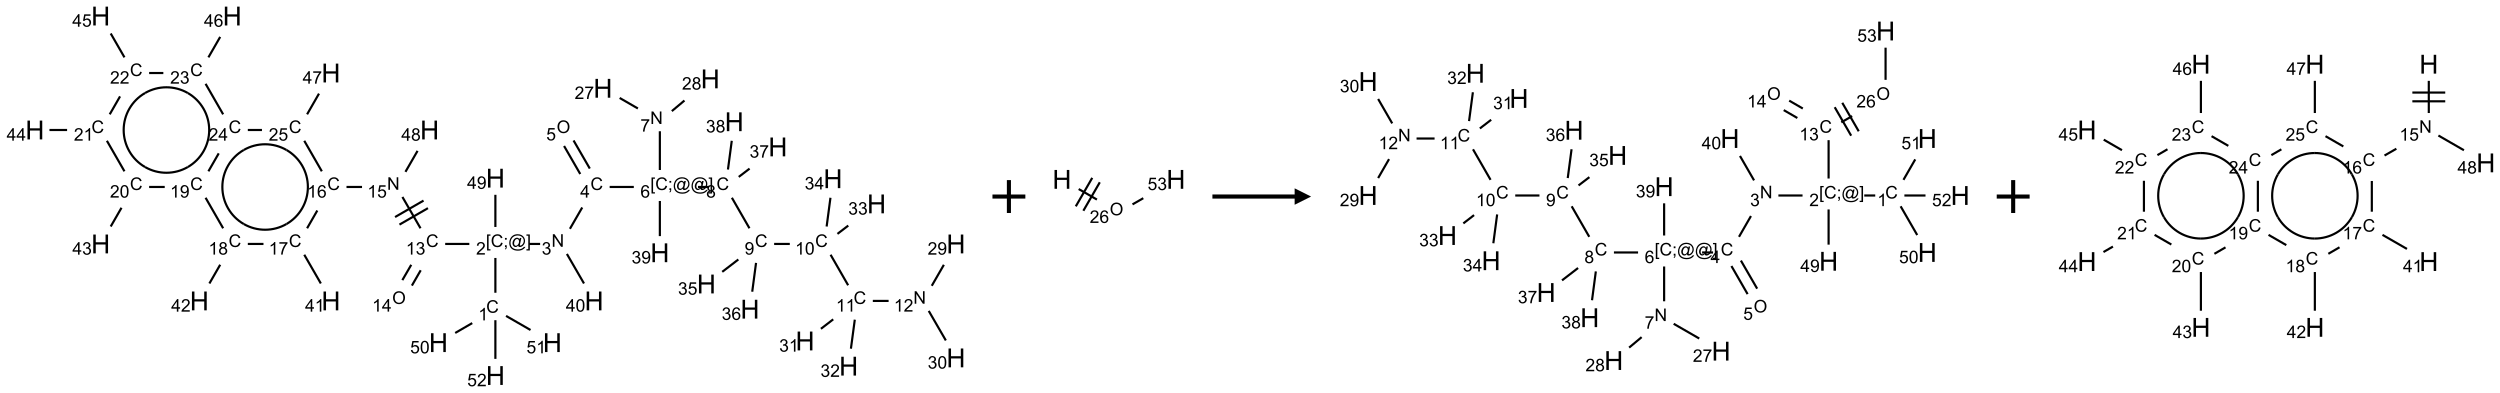 <?xml version="1.0" encoding="UTF-8"?>
<svg xmlns="http://www.w3.org/2000/svg" xmlns:xlink="http://www.w3.org/1999/xlink" width="1520" height="239" viewBox="0 0 1520 239">
<defs>
<g>
<g id="glyph-0-0">
<path d="M 1.332 0 L 1.332 -6.668 L 6.668 -6.668 L 6.668 0 Z M 1.5 -0.168 L 6.5 -0.168 L 6.5 -6.5 L 1.5 -6.5 Z M 1.5 -0.168 "/>
</g>
<g id="glyph-0-1">
<path d="M 6.27 -2.676 L 7.281 -2.422 C 7.07 -1.594 6.688 -0.961 6.137 -0.523 C 5.586 -0.086 4.914 0.129 4.121 0.129 C 3.297 0.129 2.629 -0.039 2.113 -0.371 C 1.598 -0.707 1.203 -1.191 0.934 -1.828 C 0.664 -2.465 0.531 -3.145 0.531 -3.875 C 0.531 -4.672 0.684 -5.363 0.988 -5.957 C 1.293 -6.547 1.723 -6.996 2.285 -7.305 C 2.844 -7.613 3.461 -7.766 4.137 -7.766 C 4.898 -7.766 5.543 -7.57 6.062 -7.184 C 6.582 -6.793 6.945 -6.246 7.152 -5.543 L 6.156 -5.309 C 5.98 -5.863 5.723 -6.266 5.387 -6.52 C 5.051 -6.773 4.625 -6.902 4.113 -6.902 C 3.527 -6.902 3.039 -6.762 2.645 -6.48 C 2.25 -6.199 1.973 -5.82 1.812 -5.348 C 1.652 -4.871 1.574 -4.383 1.574 -3.879 C 1.574 -3.23 1.668 -2.664 1.855 -2.18 C 2.047 -1.695 2.34 -1.332 2.738 -1.094 C 3.137 -0.855 3.57 -0.734 4.035 -0.734 C 4.602 -0.734 5.082 -0.898 5.473 -1.223 C 5.867 -1.551 6.133 -2.035 6.27 -2.676 Z M 6.27 -2.676 "/>
</g>
<g id="glyph-0-2">
<path d="M 3.973 0 L 3.035 0 L 3.035 -5.973 C 2.809 -5.758 2.516 -5.543 2.148 -5.328 C 1.781 -5.113 1.453 -4.953 1.16 -4.844 L 1.16 -5.75 C 1.684 -5.996 2.145 -6.297 2.535 -6.645 C 2.93 -6.996 3.207 -7.336 3.371 -7.668 L 3.973 -7.668 Z M 3.973 0 "/>
</g>
<g id="glyph-0-3">
<path d="M 0.723 2.121 L 0.723 -7.637 L 2.793 -7.637 L 2.793 -6.859 L 1.66 -6.859 L 1.66 1.344 L 2.793 1.344 L 2.793 2.121 Z M 0.723 2.121 "/>
</g>
<g id="glyph-0-4">
<path d="M 0.949 -4.465 L 0.949 -5.531 L 2.016 -5.531 L 2.016 -4.465 Z M 0.949 0 L 0.949 -1.066 L 2.016 -1.066 L 2.016 0 C 2.016 0.391 1.945 0.711 1.809 0.949 C 1.668 1.191 1.449 1.379 1.145 1.512 L 0.887 1.109 C 1.082 1.023 1.23 0.895 1.324 0.727 C 1.418 0.559 1.469 0.316 1.48 0 Z M 0.949 0 "/>
</g>
<g id="glyph-0-5">
<path d="M 6.047 -0.848 C 5.82 -0.59 5.57 -0.379 5.289 -0.223 C 5.008 -0.062 4.73 0.016 4.449 0.016 C 4.141 0.016 3.84 -0.074 3.547 -0.254 C 3.254 -0.434 3.02 -0.715 2.836 -1.09 C 2.652 -1.465 2.562 -1.875 2.562 -2.324 C 2.562 -2.875 2.703 -3.43 2.988 -3.98 C 3.27 -4.535 3.621 -4.953 4.043 -5.23 C 4.461 -5.508 4.871 -5.645 5.266 -5.645 C 5.566 -5.645 5.855 -5.566 6.129 -5.41 C 6.402 -5.25 6.641 -5.012 6.84 -4.688 L 7.016 -5.496 L 7.949 -5.496 L 7.199 -2 C 7.094 -1.516 7.043 -1.246 7.043 -1.191 C 7.043 -1.098 7.078 -1.02 7.148 -0.949 C 7.219 -0.883 7.305 -0.848 7.406 -0.848 C 7.59 -0.848 7.832 -0.953 8.129 -1.168 C 8.527 -1.445 8.84 -1.816 9.07 -2.285 C 9.301 -2.75 9.418 -3.234 9.418 -3.73 C 9.418 -4.309 9.27 -4.852 8.973 -5.355 C 8.676 -5.859 8.23 -6.262 7.645 -6.562 C 7.055 -6.863 6.406 -7.016 5.691 -7.016 C 4.879 -7.016 4.137 -6.824 3.465 -6.445 C 2.793 -6.066 2.273 -5.52 1.902 -4.809 C 1.535 -4.098 1.348 -3.34 1.348 -2.527 C 1.348 -1.676 1.535 -0.941 1.902 -0.328 C 2.273 0.285 2.809 0.742 3.508 1.035 C 4.207 1.328 4.984 1.473 5.832 1.473 C 6.742 1.473 7.504 1.32 8.121 1.016 C 8.734 0.711 9.195 0.34 9.5 -0.098 L 10.441 -0.098 C 10.266 0.266 9.961 0.637 9.531 1.016 C 9.102 1.395 8.59 1.695 7.996 1.914 C 7.402 2.133 6.688 2.246 5.848 2.246 C 5.078 2.246 4.367 2.145 3.715 1.949 C 3.066 1.75 2.512 1.453 2.051 1.055 C 1.594 0.656 1.25 0.199 1.016 -0.316 C 0.723 -0.973 0.578 -1.684 0.578 -2.441 C 0.578 -3.289 0.75 -4.098 1.098 -4.863 C 1.523 -5.805 2.125 -6.527 2.902 -7.027 C 3.684 -7.527 4.629 -7.777 5.738 -7.777 C 6.602 -7.777 7.375 -7.602 8.059 -7.246 C 8.746 -6.895 9.285 -6.371 9.684 -5.672 C 10.02 -5.07 10.188 -4.418 10.188 -3.715 C 10.188 -2.707 9.832 -1.812 9.125 -1.031 C 8.492 -0.328 7.801 0.02 7.051 0.02 C 6.812 0.02 6.617 -0.016 6.473 -0.09 C 6.324 -0.16 6.215 -0.266 6.145 -0.402 C 6.102 -0.488 6.066 -0.637 6.047 -0.848 Z M 3.527 -2.262 C 3.527 -1.785 3.641 -1.414 3.863 -1.152 C 4.09 -0.887 4.348 -0.754 4.641 -0.754 C 4.836 -0.754 5.039 -0.812 5.254 -0.93 C 5.469 -1.047 5.676 -1.219 5.871 -1.449 C 6.066 -1.676 6.23 -1.969 6.355 -2.32 C 6.48 -2.672 6.543 -3.027 6.543 -3.379 C 6.543 -3.852 6.426 -4.219 6.191 -4.48 C 5.957 -4.738 5.672 -4.871 5.332 -4.871 C 5.109 -4.871 4.902 -4.812 4.707 -4.699 C 4.512 -4.586 4.32 -4.406 4.137 -4.156 C 3.953 -3.906 3.805 -3.602 3.691 -3.246 C 3.582 -2.887 3.527 -2.559 3.527 -2.262 Z M 3.527 -2.262 "/>
</g>
<g id="glyph-0-6">
<path d="M 2.27 2.121 L 0.203 2.121 L 0.203 1.344 L 1.332 1.344 L 1.332 -6.859 L 0.203 -6.859 L 0.203 -7.637 L 2.27 -7.637 Z M 2.27 2.121 "/>
</g>
<g id="glyph-0-7">
<path d="M 5.371 -0.902 L 5.371 0 L 0.324 0 C 0.316 -0.227 0.352 -0.441 0.434 -0.652 C 0.562 -0.996 0.766 -1.332 1.051 -1.668 C 1.332 -2 1.742 -2.387 2.277 -2.824 C 3.105 -3.504 3.668 -4.043 3.957 -4.441 C 4.25 -4.84 4.395 -5.215 4.395 -5.566 C 4.395 -5.938 4.262 -6.254 3.996 -6.508 C 3.73 -6.762 3.387 -6.891 2.957 -6.891 C 2.508 -6.891 2.145 -6.754 1.875 -6.484 C 1.605 -6.215 1.469 -5.84 1.465 -5.359 L 0.5 -5.457 C 0.566 -6.176 0.812 -6.727 1.246 -7.102 C 1.676 -7.477 2.254 -7.668 2.98 -7.668 C 3.711 -7.668 4.293 -7.465 4.719 -7.059 C 5.145 -6.652 5.359 -6.148 5.359 -5.547 C 5.359 -5.242 5.297 -4.941 5.172 -4.645 C 5.047 -4.352 4.84 -4.039 4.551 -3.715 C 4.262 -3.387 3.777 -2.938 3.105 -2.371 C 2.543 -1.898 2.18 -1.578 2.02 -1.41 C 1.859 -1.242 1.73 -1.07 1.625 -0.902 Z M 5.371 -0.902 "/>
</g>
<g id="glyph-0-8">
<path d="M 0.812 0 L 0.812 -7.637 L 1.848 -7.637 L 5.859 -1.641 L 5.859 -7.637 L 6.828 -7.637 L 6.828 0 L 5.793 0 L 1.781 -6 L 1.781 0 Z M 0.812 0 "/>
</g>
<g id="glyph-0-9">
<path d="M 0.449 -2.016 L 1.387 -2.141 C 1.492 -1.609 1.676 -1.227 1.934 -0.992 C 2.191 -0.758 2.508 -0.641 2.879 -0.641 C 3.32 -0.641 3.695 -0.793 3.996 -1.098 C 4.301 -1.402 4.453 -1.781 4.453 -2.234 C 4.453 -2.664 4.312 -3.02 4.031 -3.301 C 3.75 -3.578 3.391 -3.719 2.957 -3.719 C 2.781 -3.719 2.562 -3.684 2.297 -3.613 L 2.402 -4.438 C 2.465 -4.43 2.516 -4.426 2.551 -4.426 C 2.949 -4.426 3.312 -4.531 3.629 -4.738 C 3.949 -4.949 4.109 -5.27 4.109 -5.703 C 4.109 -6.047 3.992 -6.332 3.762 -6.559 C 3.527 -6.785 3.227 -6.895 2.859 -6.895 C 2.496 -6.895 2.191 -6.781 1.949 -6.551 C 1.707 -6.324 1.547 -5.98 1.48 -5.52 L 0.543 -5.688 C 0.656 -6.316 0.918 -6.805 1.324 -7.148 C 1.73 -7.492 2.234 -7.668 2.84 -7.668 C 3.254 -7.668 3.641 -7.578 3.988 -7.398 C 4.34 -7.219 4.609 -6.977 4.793 -6.668 C 4.98 -6.359 5.074 -6.031 5.074 -5.684 C 5.074 -5.352 4.984 -5.051 4.809 -4.781 C 4.629 -4.512 4.367 -4.297 4.02 -4.137 C 4.473 -4.031 4.824 -3.816 5.074 -3.488 C 5.324 -3.16 5.449 -2.75 5.449 -2.254 C 5.449 -1.59 5.203 -1.023 4.719 -0.559 C 4.234 -0.098 3.617 0.137 2.875 0.137 C 2.203 0.137 1.648 -0.062 1.207 -0.465 C 0.762 -0.863 0.512 -1.379 0.449 -2.016 Z M 0.449 -2.016 "/>
</g>
<g id="glyph-0-10">
<path d="M 3.449 0 L 3.449 -1.828 L 0.137 -1.828 L 0.137 -2.688 L 3.621 -7.637 L 4.387 -7.637 L 4.387 -2.688 L 5.418 -2.688 L 5.418 -1.828 L 4.387 -1.828 L 4.387 0 Z M 3.449 -2.688 L 3.449 -6.129 L 1.059 -2.688 Z M 3.449 -2.688 "/>
</g>
<g id="glyph-0-11">
<path d="M 0.516 -3.719 C 0.516 -4.984 0.855 -5.977 1.535 -6.695 C 2.215 -7.414 3.094 -7.77 4.172 -7.77 C 4.875 -7.77 5.512 -7.602 6.078 -7.266 C 6.645 -6.93 7.074 -6.461 7.371 -5.855 C 7.668 -5.254 7.816 -4.57 7.816 -3.809 C 7.816 -3.035 7.66 -2.34 7.348 -1.73 C 7.035 -1.117 6.594 -0.656 6.02 -0.34 C 5.449 -0.027 4.828 0.129 4.168 0.129 C 3.449 0.129 2.805 -0.043 2.238 -0.391 C 1.672 -0.738 1.246 -1.211 0.953 -1.812 C 0.66 -2.414 0.516 -3.047 0.516 -3.719 Z M 1.559 -3.703 C 1.559 -2.781 1.805 -2.059 2.301 -1.527 C 2.793 -1 3.414 -0.734 4.16 -0.734 C 4.922 -0.734 5.547 -1 6.039 -1.535 C 6.531 -2.07 6.777 -2.828 6.777 -3.812 C 6.777 -4.434 6.672 -4.977 6.461 -5.441 C 6.25 -5.902 5.945 -6.262 5.539 -6.52 C 5.133 -6.773 4.68 -6.902 4.176 -6.902 C 3.461 -6.902 2.848 -6.656 2.332 -6.164 C 1.816 -5.672 1.559 -4.852 1.559 -3.703 Z M 1.559 -3.703 "/>
</g>
<g id="glyph-0-12">
<path d="M 0.441 -2 L 1.426 -2.082 C 1.5 -1.605 1.668 -1.242 1.934 -1.004 C 2.199 -0.762 2.52 -0.641 2.895 -0.641 C 3.348 -0.641 3.73 -0.812 4.043 -1.152 C 4.355 -1.492 4.512 -1.941 4.512 -2.504 C 4.512 -3.039 4.359 -3.461 4.059 -3.77 C 3.758 -4.078 3.367 -4.234 2.879 -4.234 C 2.578 -4.234 2.305 -4.164 2.062 -4.027 C 1.82 -3.891 1.629 -3.715 1.488 -3.496 L 0.609 -3.609 L 1.348 -7.531 L 5.145 -7.531 L 5.145 -6.637 L 2.098 -6.637 L 1.688 -4.582 C 2.145 -4.902 2.625 -5.062 3.129 -5.062 C 3.797 -5.062 4.359 -4.832 4.816 -4.371 C 5.277 -3.91 5.504 -3.312 5.504 -2.59 C 5.504 -1.898 5.305 -1.301 4.902 -0.797 C 4.41 -0.18 3.742 0.129 2.895 0.129 C 2.199 0.129 1.633 -0.062 1.195 -0.453 C 0.758 -0.844 0.504 -1.359 0.441 -2 Z M 0.441 -2 "/>
</g>
<g id="glyph-0-13">
<path d="M 5.309 -5.766 L 4.375 -5.691 C 4.293 -6.059 4.172 -6.328 4.02 -6.496 C 3.766 -6.762 3.453 -6.895 3.082 -6.895 C 2.785 -6.895 2.523 -6.812 2.297 -6.645 C 2 -6.43 1.77 -6.117 1.598 -5.703 C 1.43 -5.289 1.34 -4.703 1.332 -3.938 C 1.559 -4.281 1.836 -4.535 2.16 -4.703 C 2.488 -4.871 2.828 -4.953 3.188 -4.953 C 3.812 -4.953 4.344 -4.723 4.785 -4.262 C 5.223 -3.801 5.441 -3.207 5.441 -2.48 C 5.441 -2 5.34 -1.555 5.133 -1.145 C 4.926 -0.73 4.641 -0.418 4.281 -0.199 C 3.922 0.02 3.512 0.129 3.051 0.129 C 2.27 0.129 1.633 -0.156 1.141 -0.73 C 0.648 -1.305 0.402 -2.254 0.402 -3.574 C 0.402 -5.051 0.672 -6.121 1.219 -6.793 C 1.695 -7.375 2.336 -7.668 3.141 -7.668 C 3.742 -7.668 4.234 -7.5 4.617 -7.16 C 5 -6.824 5.23 -6.359 5.309 -5.766 Z M 1.48 -2.473 C 1.48 -2.152 1.547 -1.844 1.684 -1.547 C 1.82 -1.25 2.016 -1.027 2.262 -0.871 C 2.508 -0.719 2.766 -0.641 3.035 -0.641 C 3.434 -0.641 3.773 -0.801 4.059 -1.121 C 4.344 -1.441 4.484 -1.875 4.484 -2.422 C 4.484 -2.949 4.344 -3.367 4.062 -3.668 C 3.781 -3.973 3.426 -4.125 3 -4.125 C 2.578 -4.125 2.219 -3.973 1.922 -3.668 C 1.625 -3.363 1.48 -2.969 1.48 -2.473 Z M 1.48 -2.473 "/>
</g>
<g id="glyph-0-14">
<path d="M 0.504 -6.637 L 0.504 -7.535 L 5.449 -7.535 L 5.449 -6.809 C 4.961 -6.289 4.48 -5.602 4.004 -4.746 C 3.527 -3.887 3.156 -3.004 2.895 -2.098 C 2.707 -1.461 2.59 -0.762 2.535 0 L 1.574 0 C 1.582 -0.602 1.703 -1.328 1.926 -2.176 C 2.152 -3.027 2.477 -3.848 2.898 -4.637 C 3.32 -5.426 3.77 -6.094 4.246 -6.637 Z M 0.504 -6.637 "/>
</g>
<g id="glyph-0-15">
<path d="M 1.887 -4.141 C 1.496 -4.281 1.207 -4.484 1.02 -4.75 C 0.832 -5.016 0.738 -5.328 0.738 -5.699 C 0.738 -6.254 0.938 -6.719 1.34 -7.098 C 1.738 -7.477 2.27 -7.668 2.934 -7.668 C 3.598 -7.668 4.137 -7.473 4.543 -7.086 C 4.949 -6.699 5.152 -6.227 5.152 -5.672 C 5.152 -5.316 5.059 -5.008 4.871 -4.746 C 4.688 -4.484 4.406 -4.281 4.027 -4.141 C 4.496 -3.988 4.852 -3.742 5.098 -3.402 C 5.34 -3.062 5.465 -2.656 5.465 -2.184 C 5.465 -1.531 5.234 -0.98 4.77 -0.535 C 4.309 -0.09 3.703 0.129 2.949 0.129 C 2.195 0.129 1.586 -0.094 1.125 -0.539 C 0.664 -0.984 0.434 -1.543 0.434 -2.207 C 0.434 -2.703 0.559 -3.121 0.809 -3.457 C 1.062 -3.793 1.422 -4.02 1.887 -4.141 Z M 1.699 -5.73 C 1.699 -5.367 1.812 -5.074 2.047 -4.844 C 2.281 -4.613 2.582 -4.5 2.953 -4.5 C 3.312 -4.5 3.609 -4.613 3.84 -4.84 C 4.07 -5.066 4.188 -5.348 4.188 -5.676 C 4.188 -6.02 4.07 -6.309 3.832 -6.543 C 3.594 -6.777 3.297 -6.895 2.941 -6.895 C 2.586 -6.895 2.289 -6.781 2.051 -6.551 C 1.816 -6.324 1.699 -6.047 1.699 -5.73 Z M 1.395 -2.203 C 1.395 -1.938 1.461 -1.676 1.586 -1.426 C 1.711 -1.176 1.902 -0.984 2.152 -0.848 C 2.402 -0.711 2.672 -0.641 2.957 -0.641 C 3.406 -0.641 3.777 -0.785 4.066 -1.074 C 4.359 -1.363 4.504 -1.727 4.504 -2.172 C 4.504 -2.625 4.355 -2.996 4.055 -3.293 C 3.754 -3.586 3.379 -3.734 2.926 -3.734 C 2.484 -3.734 2.121 -3.59 1.832 -3.297 C 1.543 -3.004 1.395 -2.641 1.395 -2.203 Z M 1.395 -2.203 "/>
</g>
<g id="glyph-0-16">
<path d="M 0.582 -1.766 L 1.484 -1.848 C 1.562 -1.426 1.707 -1.117 1.922 -0.926 C 2.137 -0.734 2.414 -0.641 2.75 -0.641 C 3.039 -0.641 3.289 -0.707 3.508 -0.84 C 3.727 -0.973 3.902 -1.148 4.043 -1.367 C 4.18 -1.586 4.297 -1.887 4.391 -2.262 C 4.484 -2.637 4.531 -3.016 4.531 -3.406 C 4.531 -3.449 4.531 -3.512 4.527 -3.594 C 4.34 -3.297 4.082 -3.055 3.758 -2.867 C 3.434 -2.68 3.082 -2.59 2.703 -2.59 C 2.07 -2.59 1.535 -2.816 1.098 -3.277 C 0.66 -3.734 0.441 -4.34 0.441 -5.09 C 0.441 -5.863 0.672 -6.484 1.129 -6.957 C 1.586 -7.43 2.156 -7.668 2.844 -7.668 C 3.34 -7.668 3.793 -7.531 4.207 -7.266 C 4.617 -7 4.93 -6.617 5.145 -6.121 C 5.355 -5.629 5.465 -4.91 5.465 -3.973 C 5.465 -2.996 5.359 -2.223 5.145 -1.645 C 4.934 -1.066 4.617 -0.625 4.199 -0.324 C 3.781 -0.02 3.293 0.129 2.73 0.129 C 2.133 0.129 1.645 -0.035 1.266 -0.367 C 0.887 -0.699 0.66 -1.164 0.582 -1.766 Z M 4.422 -5.137 C 4.422 -5.676 4.277 -6.102 3.992 -6.418 C 3.707 -6.734 3.359 -6.891 2.957 -6.891 C 2.543 -6.891 2.18 -6.719 1.871 -6.379 C 1.562 -6.039 1.406 -5.598 1.406 -5.059 C 1.406 -4.57 1.555 -4.176 1.848 -3.871 C 2.141 -3.566 2.5 -3.418 2.934 -3.418 C 3.367 -3.418 3.723 -3.57 4.004 -3.871 C 4.281 -4.176 4.422 -4.598 4.422 -5.137 Z M 4.422 -5.137 "/>
</g>
<g id="glyph-0-17">
<path d="M 0.441 -3.766 C 0.441 -4.668 0.535 -5.395 0.723 -5.945 C 0.906 -6.496 1.184 -6.922 1.551 -7.219 C 1.918 -7.516 2.375 -7.668 2.934 -7.668 C 3.344 -7.668 3.703 -7.586 4.012 -7.418 C 4.32 -7.254 4.574 -7.016 4.777 -6.707 C 4.977 -6.395 5.137 -6.016 5.25 -5.57 C 5.363 -5.125 5.422 -4.523 5.422 -3.766 C 5.422 -2.871 5.328 -2.148 5.145 -1.598 C 4.961 -1.047 4.688 -0.621 4.32 -0.32 C 3.953 -0.02 3.492 0.129 2.934 0.129 C 2.195 0.129 1.617 -0.133 1.199 -0.66 C 0.695 -1.297 0.441 -2.332 0.441 -3.766 Z M 1.406 -3.766 C 1.406 -2.512 1.555 -1.68 1.848 -1.262 C 2.141 -0.848 2.5 -0.641 2.934 -0.641 C 3.363 -0.641 3.727 -0.848 4.02 -1.266 C 4.312 -1.684 4.457 -2.516 4.457 -3.766 C 4.457 -5.023 4.312 -5.859 4.02 -6.27 C 3.727 -6.684 3.359 -6.891 2.922 -6.891 C 2.492 -6.891 2.148 -6.707 1.891 -6.344 C 1.566 -5.879 1.406 -5.02 1.406 -3.766 Z M 1.406 -3.766 "/>
</g>
<g id="glyph-1-0">
<path d="M 2 0 L 2 -10 L 10 -10 L 10 0 Z M 2.25 -0.25 L 9.75 -0.25 L 9.75 -9.75 L 2.25 -9.75 Z M 2.25 -0.25 "/>
</g>
<g id="glyph-1-1">
<path d="M 1.281 0 L 1.281 -11.453 L 2.797 -11.453 L 2.797 -6.75 L 8.75 -6.75 L 8.75 -11.453 L 10.266 -11.453 L 10.266 0 L 8.75 0 L 8.75 -5.398 L 2.797 -5.398 L 2.797 0 Z M 1.281 0 "/>
</g>
</g>
</defs>
<path fill="none" stroke-width="0.033" stroke-linecap="butt" stroke-linejoin="miter" stroke="rgb(0%, 0%, 0%)" stroke-opacity="1" stroke-miterlimit="10" d="M 7 4.206 L 7 3.677 " transform="matrix(40, 0, 0, 40, 21.193, 9.758)"/>
<path fill="none" stroke-width="0.033" stroke-linecap="butt" stroke-linejoin="miter" stroke="rgb(0%, 0%, 0%)" stroke-opacity="1" stroke-miterlimit="10" d="M 7.513 3.464 L 7.68 3.464 " transform="matrix(40, 0, 0, 40, 21.193, 9.758)"/>
<path fill="none" stroke-width="0.033" stroke-linecap="butt" stroke-linejoin="miter" stroke="rgb(0%, 0%, 0%)" stroke-opacity="1" stroke-miterlimit="10" d="M 8.133 3.234 L 8.32 2.91 " transform="matrix(40, 0, 0, 40, 21.193, 9.758)"/>
<path fill="none" stroke-width="0.033" stroke-linecap="butt" stroke-linejoin="miter" stroke="rgb(0%, 0%, 0%)" stroke-opacity="1" stroke-miterlimit="10" d="M 8.435 2.318 L 8.188 1.891 " transform="matrix(40, 0, 0, 40, 21.193, 9.758)"/>
<path fill="none" stroke-width="0.033" stroke-linecap="butt" stroke-linejoin="miter" stroke="rgb(0%, 0%, 0%)" stroke-opacity="1" stroke-miterlimit="10" d="M 8.29 2.401 L 8.044 1.975 " transform="matrix(40, 0, 0, 40, 21.193, 9.758)"/>
<path fill="none" stroke-width="0.033" stroke-linecap="butt" stroke-linejoin="miter" stroke="rgb(0%, 0%, 0%)" stroke-opacity="1" stroke-miterlimit="10" d="M 8.737 2.598 L 9.104 2.598 " transform="matrix(40, 0, 0, 40, 21.193, 9.758)"/>
<path fill="none" stroke-width="0.033" stroke-linecap="butt" stroke-linejoin="miter" stroke="rgb(0%, 0%, 0%)" stroke-opacity="1" stroke-miterlimit="10" d="M 9.5 2.34 L 9.5 1.751 " transform="matrix(40, 0, 0, 40, 21.193, 9.758)"/>
<path fill="none" stroke-width="0.033" stroke-linecap="butt" stroke-linejoin="miter" stroke="rgb(0%, 0%, 0%)" stroke-opacity="1" stroke-miterlimit="10" d="M 9.166 1.405 L 8.889 1.245 " transform="matrix(40, 0, 0, 40, 21.193, 9.758)"/>
<path fill="none" stroke-width="0.033" stroke-linecap="butt" stroke-linejoin="miter" stroke="rgb(0%, 0%, 0%)" stroke-opacity="1" stroke-miterlimit="10" d="M 9.682 1.445 L 9.874 1.284 " transform="matrix(40, 0, 0, 40, 21.193, 9.758)"/>
<path fill="none" stroke-width="0.033" stroke-linecap="butt" stroke-linejoin="miter" stroke="rgb(0%, 0%, 0%)" stroke-opacity="1" stroke-miterlimit="10" d="M 10.08 2.598 L 10.246 2.598 " transform="matrix(40, 0, 0, 40, 21.193, 9.758)"/>
<path fill="none" stroke-width="0.033" stroke-linecap="butt" stroke-linejoin="miter" stroke="rgb(0%, 0%, 0%)" stroke-opacity="1" stroke-miterlimit="10" d="M 10.595 2.762 L 10.862 3.226 " transform="matrix(40, 0, 0, 40, 21.193, 9.758)"/>
<path fill="none" stroke-width="0.033" stroke-linecap="butt" stroke-linejoin="miter" stroke="rgb(0%, 0%, 0%)" stroke-opacity="1" stroke-miterlimit="10" d="M 11.237 3.464 L 11.475 3.464 " transform="matrix(40, 0, 0, 40, 21.193, 9.758)"/>
<path fill="none" stroke-width="0.033" stroke-linecap="butt" stroke-linejoin="miter" stroke="rgb(0%, 0%, 0%)" stroke-opacity="1" stroke-miterlimit="10" d="M 12.095 3.628 L 12.362 4.092 " transform="matrix(40, 0, 0, 40, 21.193, 9.758)"/>
<path fill="none" stroke-width="0.033" stroke-linecap="butt" stroke-linejoin="miter" stroke="rgb(0%, 0%, 0%)" stroke-opacity="1" stroke-miterlimit="10" d="M 12.737 4.33 L 12.977 4.33 " transform="matrix(40, 0, 0, 40, 21.193, 9.758)"/>
<path fill="none" stroke-width="0.033" stroke-linecap="butt" stroke-linejoin="miter" stroke="rgb(0%, 0%, 0%)" stroke-opacity="1" stroke-miterlimit="10" d="M 13.633 4.1 L 13.817 3.781 " transform="matrix(40, 0, 0, 40, 21.193, 9.758)"/>
<path fill="none" stroke-width="0.033" stroke-linecap="butt" stroke-linejoin="miter" stroke="rgb(0%, 0%, 0%)" stroke-opacity="1" stroke-miterlimit="10" d="M 13.587 4.482 L 13.847 4.931 " transform="matrix(40, 0, 0, 40, 21.193, 9.758)"/>
<path fill="none" stroke-width="0.033" stroke-linecap="butt" stroke-linejoin="miter" stroke="rgb(0%, 0%, 0%)" stroke-opacity="1" stroke-miterlimit="10" d="M 12.135 4.61 L 11.948 4.754 " transform="matrix(40, 0, 0, 40, 21.193, 9.758)"/>
<path fill="none" stroke-width="0.033" stroke-linecap="butt" stroke-linejoin="miter" stroke="rgb(0%, 0%, 0%)" stroke-opacity="1" stroke-miterlimit="10" d="M 12.463 4.615 L 12.404 5.056 " transform="matrix(40, 0, 0, 40, 21.193, 9.758)"/>
<path fill="none" stroke-width="0.033" stroke-linecap="butt" stroke-linejoin="miter" stroke="rgb(0%, 0%, 0%)" stroke-opacity="1" stroke-miterlimit="10" d="M 12.199 3.311 L 12.364 3.185 " transform="matrix(40, 0, 0, 40, 21.193, 9.758)"/>
<path fill="none" stroke-width="0.033" stroke-linecap="butt" stroke-linejoin="miter" stroke="rgb(0%, 0%, 0%)" stroke-opacity="1" stroke-miterlimit="10" d="M 12.035 3.199 L 12.093 2.762 " transform="matrix(40, 0, 0, 40, 21.193, 9.758)"/>
<path fill="none" stroke-width="0.033" stroke-linecap="butt" stroke-linejoin="miter" stroke="rgb(0%, 0%, 0%)" stroke-opacity="1" stroke-miterlimit="10" d="M 10.693 3.7 L 10.448 3.888 " transform="matrix(40, 0, 0, 40, 21.193, 9.758)"/>
<path fill="none" stroke-width="0.033" stroke-linecap="butt" stroke-linejoin="miter" stroke="rgb(0%, 0%, 0%)" stroke-opacity="1" stroke-miterlimit="10" d="M 10.962 3.752 L 10.904 4.19 " transform="matrix(40, 0, 0, 40, 21.193, 9.758)"/>
<path fill="none" stroke-width="0.033" stroke-linecap="butt" stroke-linejoin="miter" stroke="rgb(0%, 0%, 0%)" stroke-opacity="1" stroke-miterlimit="10" d="M 10.699 2.445 L 10.864 2.319 " transform="matrix(40, 0, 0, 40, 21.193, 9.758)"/>
<path fill="none" stroke-width="0.033" stroke-linecap="butt" stroke-linejoin="miter" stroke="rgb(0%, 0%, 0%)" stroke-opacity="1" stroke-miterlimit="10" d="M 10.535 2.333 L 10.593 1.896 " transform="matrix(40, 0, 0, 40, 21.193, 9.758)"/>
<path fill="none" stroke-width="0.033" stroke-linecap="butt" stroke-linejoin="miter" stroke="rgb(0%, 0%, 0%)" stroke-opacity="1" stroke-miterlimit="10" d="M 9.5 2.811 L 9.5 3.345 " transform="matrix(40, 0, 0, 40, 21.193, 9.758)"/>
<path fill="none" stroke-width="0.033" stroke-linecap="butt" stroke-linejoin="miter" stroke="rgb(0%, 0%, 0%)" stroke-opacity="1" stroke-miterlimit="10" d="M 8.087 3.616 L 8.347 4.065 " transform="matrix(40, 0, 0, 40, 21.193, 9.758)"/>
<path fill="none" stroke-width="0.033" stroke-linecap="butt" stroke-linejoin="miter" stroke="rgb(0%, 0%, 0%)" stroke-opacity="1" stroke-miterlimit="10" d="M 6.604 3.464 L 6.237 3.464 " transform="matrix(40, 0, 0, 40, 21.193, 9.758)"/>
<path fill="none" stroke-width="0.033" stroke-linecap="butt" stroke-linejoin="miter" stroke="rgb(0%, 0%, 0%)" stroke-opacity="1" stroke-miterlimit="10" d="M 5.721 3.781 L 5.586 4.014 " transform="matrix(40, 0, 0, 40, 21.193, 9.758)"/>
<path fill="none" stroke-width="0.033" stroke-linecap="butt" stroke-linejoin="miter" stroke="rgb(0%, 0%, 0%)" stroke-opacity="1" stroke-miterlimit="10" d="M 5.865 3.864 L 5.731 4.097 " transform="matrix(40, 0, 0, 40, 21.193, 9.758)"/>
<path fill="none" stroke-width="0.033" stroke-linecap="butt" stroke-linejoin="miter" stroke="rgb(0%, 0%, 0%)" stroke-opacity="1" stroke-miterlimit="10" d="M 5.862 3.226 L 5.587 2.75 " transform="matrix(40, 0, 0, 40, 21.193, 9.758)"/>
<path fill="none" stroke-width="0.033" stroke-linecap="butt" stroke-linejoin="miter" stroke="rgb(0%, 0%, 0%)" stroke-opacity="1" stroke-miterlimit="10" d="M 5.908 2.805 L 5.475 3.055 " transform="matrix(40, 0, 0, 40, 21.193, 9.758)"/>
<path fill="none" stroke-width="0.033" stroke-linecap="butt" stroke-linejoin="miter" stroke="rgb(0%, 0%, 0%)" stroke-opacity="1" stroke-miterlimit="10" d="M 5.975 2.92 L 5.542 3.17 " transform="matrix(40, 0, 0, 40, 21.193, 9.758)"/>
<path fill="none" stroke-width="0.033" stroke-linecap="butt" stroke-linejoin="miter" stroke="rgb(0%, 0%, 0%)" stroke-opacity="1" stroke-miterlimit="10" d="M 4.973 2.598 L 4.737 2.598 " transform="matrix(40, 0, 0, 40, 21.193, 9.758)"/>
<path fill="none" stroke-width="0.033" stroke-linecap="butt" stroke-linejoin="miter" stroke="rgb(0%, 0%, 0%)" stroke-opacity="1" stroke-miterlimit="10" d="M 4.293 2.956 L 4.138 3.226 " transform="matrix(40, 0, 0, 40, 21.193, 9.758)"/>
<path fill="none" stroke-width="0.033" stroke-linecap="butt" stroke-linejoin="miter" stroke="rgb(0%, 0%, 0%)" stroke-opacity="1" stroke-miterlimit="10" d="M 4.095 3.628 L 4.347 4.065 " transform="matrix(40, 0, 0, 40, 21.193, 9.758)"/>
<path fill="none" stroke-width="0.033" stroke-linecap="butt" stroke-linejoin="miter" stroke="rgb(0%, 0%, 0%)" stroke-opacity="1" stroke-miterlimit="10" d="M 3.475 3.464 L 3.237 3.464 " transform="matrix(40, 0, 0, 40, 21.193, 9.758)"/>
<path fill="none" stroke-width="0.033" stroke-linecap="butt" stroke-linejoin="miter" stroke="rgb(0%, 0%, 0%)" stroke-opacity="1" stroke-miterlimit="10" d="M 2.817 3.78 L 2.653 4.065 " transform="matrix(40, 0, 0, 40, 21.193, 9.758)"/>
<path fill="none" stroke-width="0.033" stroke-linecap="butt" stroke-linejoin="miter" stroke="rgb(0%, 0%, 0%)" stroke-opacity="1" stroke-miterlimit="10" d="M 2.862 3.226 L 2.595 2.762 " transform="matrix(40, 0, 0, 40, 21.193, 9.758)"/>
<path fill="none" stroke-width="0.033" stroke-linecap="butt" stroke-linejoin="miter" stroke="rgb(0%, 0%, 0%)" stroke-opacity="1" stroke-miterlimit="10" d="M 1.974 2.598 L 1.737 2.598 " transform="matrix(40, 0, 0, 40, 21.193, 9.758)"/>
<path fill="none" stroke-width="0.033" stroke-linecap="butt" stroke-linejoin="miter" stroke="rgb(0%, 0%, 0%)" stroke-opacity="1" stroke-miterlimit="10" d="M 1.317 2.914 L 1.153 3.199 " transform="matrix(40, 0, 0, 40, 21.193, 9.758)"/>
<path fill="none" stroke-width="0.033" stroke-linecap="butt" stroke-linejoin="miter" stroke="rgb(0%, 0%, 0%)" stroke-opacity="1" stroke-miterlimit="10" d="M 1.362 2.36 L 1.095 1.896 " transform="matrix(40, 0, 0, 40, 21.193, 9.758)"/>
<path fill="none" stroke-width="0.033" stroke-linecap="butt" stroke-linejoin="miter" stroke="rgb(0%, 0%, 0%)" stroke-opacity="1" stroke-miterlimit="10" d="M 0.49 1.732 L 0.222 1.732 " transform="matrix(40, 0, 0, 40, 21.193, 9.758)"/>
<path fill="none" stroke-width="0.033" stroke-linecap="butt" stroke-linejoin="miter" stroke="rgb(0%, 0%, 0%)" stroke-opacity="1" stroke-miterlimit="10" d="M 1.138 1.494 L 1.295 1.221 " transform="matrix(40, 0, 0, 40, 21.193, 9.758)"/>
<path fill="none" stroke-width="0.033" stroke-linecap="butt" stroke-linejoin="miter" stroke="rgb(0%, 0%, 0%)" stroke-opacity="1" stroke-miterlimit="10" d="M 1.362 0.628 L 1.153 0.265 " transform="matrix(40, 0, 0, 40, 21.193, 9.758)"/>
<path fill="none" stroke-width="0.033" stroke-linecap="butt" stroke-linejoin="miter" stroke="rgb(0%, 0%, 0%)" stroke-opacity="1" stroke-miterlimit="10" d="M 1.737 0.866 L 1.953 0.866 " transform="matrix(40, 0, 0, 40, 21.193, 9.758)"/>
<path fill="none" stroke-width="0.033" stroke-linecap="butt" stroke-linejoin="miter" stroke="rgb(0%, 0%, 0%)" stroke-opacity="1" stroke-miterlimit="10" d="M 2.638 0.628 L 2.817 0.317 " transform="matrix(40, 0, 0, 40, 21.193, 9.758)"/>
<path fill="none" stroke-width="0.033" stroke-linecap="butt" stroke-linejoin="miter" stroke="rgb(0%, 0%, 0%)" stroke-opacity="1" stroke-miterlimit="10" d="M 2.595 1.03 L 2.862 1.494 " transform="matrix(40, 0, 0, 40, 21.193, 9.758)"/>
<path fill="none" stroke-width="0.033" stroke-linecap="butt" stroke-linejoin="miter" stroke="rgb(0%, 0%, 0%)" stroke-opacity="1" stroke-miterlimit="10" d="M 2.795 2.087 L 2.638 2.36 " transform="matrix(40, 0, 0, 40, 21.193, 9.758)"/>
<path fill="none" stroke-width="0.033" stroke-linecap="butt" stroke-linejoin="miter" stroke="rgb(0%, 0%, 0%)" stroke-opacity="1" stroke-miterlimit="10" d="M 3.237 1.732 L 3.452 1.732 " transform="matrix(40, 0, 0, 40, 21.193, 9.758)"/>
<path fill="none" stroke-width="0.033" stroke-linecap="butt" stroke-linejoin="miter" stroke="rgb(0%, 0%, 0%)" stroke-opacity="1" stroke-miterlimit="10" d="M 4.095 1.896 L 4.362 2.36 " transform="matrix(40, 0, 0, 40, 21.193, 9.758)"/>
<path fill="none" stroke-width="0.033" stroke-linecap="butt" stroke-linejoin="miter" stroke="rgb(0%, 0%, 0%)" stroke-opacity="1" stroke-miterlimit="10" d="M 4.138 1.494 L 4.319 1.179 " transform="matrix(40, 0, 0, 40, 21.193, 9.758)"/>
<path fill="none" stroke-width="0.033" stroke-linecap="butt" stroke-linejoin="miter" stroke="rgb(0%, 0%, 0%)" stroke-opacity="1" stroke-miterlimit="10" d="M 5.633 2.368 L 5.817 2.049 " transform="matrix(40, 0, 0, 40, 21.193, 9.758)"/>
<path fill="none" stroke-width="0.033" stroke-linecap="butt" stroke-linejoin="miter" stroke="rgb(0%, 0%, 0%)" stroke-opacity="1" stroke-miterlimit="10" d="M 7 3.206 L 7 2.717 " transform="matrix(40, 0, 0, 40, 21.193, 9.758)"/>
<path fill="none" stroke-width="0.033" stroke-linecap="butt" stroke-linejoin="miter" stroke="rgb(0%, 0%, 0%)" stroke-opacity="1" stroke-miterlimit="10" d="M 6.648 4.667 L 6.389 4.817 " transform="matrix(40, 0, 0, 40, 21.193, 9.758)"/>
<path fill="none" stroke-width="0.033" stroke-linecap="butt" stroke-linejoin="miter" stroke="rgb(0%, 0%, 0%)" stroke-opacity="1" stroke-miterlimit="10" d="M 7.162 4.558 L 7.534 4.772 " transform="matrix(40, 0, 0, 40, 21.193, 9.758)"/>
<path fill="none" stroke-width="0.033" stroke-linecap="butt" stroke-linejoin="miter" stroke="rgb(0%, 0%, 0%)" stroke-opacity="1" stroke-miterlimit="10" d="M 7 4.623 L 7 5.211 " transform="matrix(40, 0, 0, 40, 21.193, 9.758)"/>
<path fill="none" stroke-width="0.033" stroke-linecap="butt" stroke-linejoin="miter" stroke="rgb(0%, 0%, 0%)" stroke-opacity="1" stroke-miterlimit="10" d="M 4.15 2.598 C 4.15 2.83 4.026 3.045 3.825 3.161 " transform="matrix(40, 0, 0, 40, 21.193, 9.758)"/>
<path fill="none" stroke-width="0.033" stroke-linecap="butt" stroke-linejoin="miter" stroke="rgb(0%, 0%, 0%)" stroke-opacity="1" stroke-miterlimit="10" d="M 3.825 2.036 C 4.026 2.152 4.15 2.366 4.15 2.598 " transform="matrix(40, 0, 0, 40, 21.193, 9.758)"/>
<path fill="none" stroke-width="0.033" stroke-linecap="butt" stroke-linejoin="miter" stroke="rgb(0%, 0%, 0%)" stroke-opacity="1" stroke-miterlimit="10" d="M 3.175 2.036 C 3.376 1.92 3.624 1.92 3.825 2.036 " transform="matrix(40, 0, 0, 40, 21.193, 9.758)"/>
<path fill="none" stroke-width="0.033" stroke-linecap="butt" stroke-linejoin="miter" stroke="rgb(0%, 0%, 0%)" stroke-opacity="1" stroke-miterlimit="10" d="M 2.85 2.598 C 2.85 2.366 2.974 2.152 3.175 2.036 " transform="matrix(40, 0, 0, 40, 21.193, 9.758)"/>
<path fill="none" stroke-width="0.033" stroke-linecap="butt" stroke-linejoin="miter" stroke="rgb(0%, 0%, 0%)" stroke-opacity="1" stroke-miterlimit="10" d="M 3.175 3.161 C 2.974 3.045 2.85 2.83 2.85 2.598 " transform="matrix(40, 0, 0, 40, 21.193, 9.758)"/>
<path fill="none" stroke-width="0.033" stroke-linecap="butt" stroke-linejoin="miter" stroke="rgb(0%, 0%, 0%)" stroke-opacity="1" stroke-miterlimit="10" d="M 3.825 3.161 C 3.624 3.277 3.376 3.277 3.175 3.161 " transform="matrix(40, 0, 0, 40, 21.193, 9.758)"/>
<path fill="none" stroke-width="0.033" stroke-linecap="butt" stroke-linejoin="miter" stroke="rgb(0%, 0%, 0%)" stroke-opacity="1" stroke-miterlimit="10" d="M 2.325 2.295 C 2.124 2.411 1.876 2.411 1.675 2.295 " transform="matrix(40, 0, 0, 40, 21.193, 9.758)"/>
<path fill="none" stroke-width="0.033" stroke-linecap="butt" stroke-linejoin="miter" stroke="rgb(0%, 0%, 0%)" stroke-opacity="1" stroke-miterlimit="10" d="M 2.65 1.732 C 2.65 1.964 2.526 2.179 2.325 2.295 " transform="matrix(40, 0, 0, 40, 21.193, 9.758)"/>
<path fill="none" stroke-width="0.033" stroke-linecap="butt" stroke-linejoin="miter" stroke="rgb(0%, 0%, 0%)" stroke-opacity="1" stroke-miterlimit="10" d="M 2.325 1.17 C 2.526 1.286 2.65 1.5 2.65 1.732 " transform="matrix(40, 0, 0, 40, 21.193, 9.758)"/>
<path fill="none" stroke-width="0.033" stroke-linecap="butt" stroke-linejoin="miter" stroke="rgb(0%, 0%, 0%)" stroke-opacity="1" stroke-miterlimit="10" d="M 1.675 1.17 C 1.876 1.054 2.124 1.054 2.325 1.17 " transform="matrix(40, 0, 0, 40, 21.193, 9.758)"/>
<path fill="none" stroke-width="0.033" stroke-linecap="butt" stroke-linejoin="miter" stroke="rgb(0%, 0%, 0%)" stroke-opacity="1" stroke-miterlimit="10" d="M 1.35 1.732 C 1.35 1.5 1.474 1.286 1.675 1.17 " transform="matrix(40, 0, 0, 40, 21.193, 9.758)"/>
<path fill="none" stroke-width="0.033" stroke-linecap="butt" stroke-linejoin="miter" stroke="rgb(0%, 0%, 0%)" stroke-opacity="1" stroke-miterlimit="10" d="M 1.675 2.295 C 1.474 2.179 1.35 1.964 1.35 1.732 " transform="matrix(40, 0, 0, 40, 21.193, 9.758)"/>
<g fill="rgb(0%, 0%, 0%)" fill-opacity="1">
<use xlink:href="#glyph-0-1" x="295.602" y="190.168"/>
</g>
<g fill="rgb(0%, 0%, 0%)" fill-opacity="1">
<use xlink:href="#glyph-0-2" x="290.82" y="194.801"/>
</g>
<g fill="rgb(0%, 0%, 0%)" fill-opacity="1">
<use xlink:href="#glyph-0-3" x="295.406" y="150.176"/>
<use xlink:href="#glyph-0-1" x="298.37" y="150.176"/>
<use xlink:href="#glyph-0-4" x="306.073" y="150.176"/>
<use xlink:href="#glyph-0-5" x="309.036" y="150.176"/>
<use xlink:href="#glyph-0-6" x="319.865" y="150.176"/>
</g>
<g fill="rgb(0%, 0%, 0%)" fill-opacity="1">
<use xlink:href="#glyph-0-7" x="289.43" y="154.801"/>
</g>
<g fill="rgb(0%, 0%, 0%)" fill-opacity="1">
<use xlink:href="#glyph-0-8" x="335.32" y="150.035"/>
</g>
<g fill="rgb(0%, 0%, 0%)" fill-opacity="1">
<use xlink:href="#glyph-0-9" x="329.348" y="154.801"/>
</g>
<g fill="rgb(0%, 0%, 0%)" fill-opacity="1">
<use xlink:href="#glyph-0-1" x="358.977" y="115.527"/>
</g>
<g fill="rgb(0%, 0%, 0%)" fill-opacity="1">
<use xlink:href="#glyph-0-10" x="352.754" y="120.129"/>
</g>
<g fill="rgb(0%, 0%, 0%)" fill-opacity="1">
<use xlink:href="#glyph-0-11" x="338.438" y="80.887"/>
</g>
<g fill="rgb(0%, 0%, 0%)" fill-opacity="1">
<use xlink:href="#glyph-0-12" x="332.113" y="85.387"/>
</g>
<g fill="rgb(0%, 0%, 0%)" fill-opacity="1">
<use xlink:href="#glyph-0-3" x="395.406" y="115.535"/>
<use xlink:href="#glyph-0-1" x="398.37" y="115.535"/>
<use xlink:href="#glyph-0-4" x="406.073" y="115.535"/>
<use xlink:href="#glyph-0-5" x="409.036" y="115.535"/>
<use xlink:href="#glyph-0-5" x="419.865" y="115.535"/>
<use xlink:href="#glyph-0-6" x="430.693" y="115.535"/>
</g>
<g fill="rgb(0%, 0%, 0%)" fill-opacity="1">
<use xlink:href="#glyph-0-13" x="389.355" y="120.16"/>
</g>
<g fill="rgb(0%, 0%, 0%)" fill-opacity="1">
<use xlink:href="#glyph-0-8" x="395.32" y="75.395"/>
</g>
<g fill="rgb(0%, 0%, 0%)" fill-opacity="1">
<use xlink:href="#glyph-0-14" x="389.348" y="80.031"/>
</g>
<g fill="rgb(0%, 0%, 0%)" fill-opacity="1">
<use xlink:href="#glyph-1-1" x="360.781" y="59.41"/>
</g>
<g fill="rgb(0%, 0%, 0%)" fill-opacity="1">
<use xlink:href="#glyph-0-7" x="349.348" y="60.199"/>
<use xlink:href="#glyph-0-14" x="355.28" y="60.199"/>
</g>
<g fill="rgb(0%, 0%, 0%)" fill-opacity="1">
<use xlink:href="#glyph-1-1" x="426.062" y="53.695"/>
</g>
<g fill="rgb(0%, 0%, 0%)" fill-opacity="1">
<use xlink:href="#glyph-0-7" x="414.613" y="54.488"/>
<use xlink:href="#glyph-0-15" x="420.546" y="54.488"/>
</g>
<g fill="rgb(0%, 0%, 0%)" fill-opacity="1">
<use xlink:href="#glyph-0-1" x="435.602" y="115.527"/>
</g>
<g fill="rgb(0%, 0%, 0%)" fill-opacity="1">
<use xlink:href="#glyph-0-15" x="429.332" y="120.16"/>
</g>
<g fill="rgb(0%, 0%, 0%)" fill-opacity="1">
<use xlink:href="#glyph-0-1" x="458.977" y="150.168"/>
</g>
<g fill="rgb(0%, 0%, 0%)" fill-opacity="1">
<use xlink:href="#glyph-0-16" x="452.707" y="154.801"/>
</g>
<g fill="rgb(0%, 0%, 0%)" fill-opacity="1">
<use xlink:href="#glyph-0-1" x="495.602" y="150.168"/>
</g>
<g fill="rgb(0%, 0%, 0%)" fill-opacity="1">
<use xlink:href="#glyph-0-2" x="483.441" y="154.801"/>
<use xlink:href="#glyph-0-17" x="489.374" y="154.801"/>
</g>
<g fill="rgb(0%, 0%, 0%)" fill-opacity="1">
<use xlink:href="#glyph-0-1" x="518.977" y="184.809"/>
</g>
<g fill="rgb(0%, 0%, 0%)" fill-opacity="1">
<use xlink:href="#glyph-0-2" x="508.266" y="189.445"/>
<use xlink:href="#glyph-0-2" x="514.198" y="189.445"/>
</g>
<g fill="rgb(0%, 0%, 0%)" fill-opacity="1">
<use xlink:href="#glyph-0-8" x="555.32" y="184.676"/>
</g>
<g fill="rgb(0%, 0%, 0%)" fill-opacity="1">
<use xlink:href="#glyph-0-2" x="543.492" y="189.445"/>
<use xlink:href="#glyph-0-7" x="549.424" y="189.445"/>
</g>
<g fill="rgb(0%, 0%, 0%)" fill-opacity="1">
<use xlink:href="#glyph-1-1" x="575.422" y="154.051"/>
</g>
<g fill="rgb(0%, 0%, 0%)" fill-opacity="1">
<use xlink:href="#glyph-0-7" x="563.973" y="154.84"/>
<use xlink:href="#glyph-0-16" x="569.905" y="154.84"/>
</g>
<g fill="rgb(0%, 0%, 0%)" fill-opacity="1">
<use xlink:href="#glyph-1-1" x="575.422" y="223.332"/>
</g>
<g fill="rgb(0%, 0%, 0%)" fill-opacity="1">
<use xlink:href="#glyph-0-9" x="564.012" y="224.125"/>
<use xlink:href="#glyph-0-17" x="569.944" y="224.125"/>
</g>
<g fill="rgb(0%, 0%, 0%)" fill-opacity="1">
<use xlink:href="#glyph-1-1" x="483.688" y="213.039"/>
</g>
<g fill="rgb(0%, 0%, 0%)" fill-opacity="1">
<use xlink:href="#glyph-0-9" x="473.727" y="213.832"/>
<use xlink:href="#glyph-0-2" x="479.659" y="213.832"/>
</g>
<g fill="rgb(0%, 0%, 0%)" fill-opacity="1">
<use xlink:href="#glyph-1-1" x="510.199" y="228.348"/>
</g>
<g fill="rgb(0%, 0%, 0%)" fill-opacity="1">
<use xlink:href="#glyph-0-9" x="498.844" y="229.141"/>
<use xlink:href="#glyph-0-7" x="504.776" y="229.141"/>
</g>
<g fill="rgb(0%, 0%, 0%)" fill-opacity="1">
<use xlink:href="#glyph-1-1" x="527.156" y="129.699"/>
</g>
<g fill="rgb(0%, 0%, 0%)" fill-opacity="1">
<use xlink:href="#glyph-0-9" x="515.723" y="130.492"/>
<use xlink:href="#glyph-0-9" x="521.655" y="130.492"/>
</g>
<g fill="rgb(0%, 0%, 0%)" fill-opacity="1">
<use xlink:href="#glyph-1-1" x="500.641" y="114.391"/>
</g>
<g fill="rgb(0%, 0%, 0%)" fill-opacity="1">
<use xlink:href="#glyph-0-9" x="489.238" y="115.184"/>
<use xlink:href="#glyph-0-10" x="495.171" y="115.184"/>
</g>
<g fill="rgb(0%, 0%, 0%)" fill-opacity="1">
<use xlink:href="#glyph-1-1" x="423.688" y="178.398"/>
</g>
<g fill="rgb(0%, 0%, 0%)" fill-opacity="1">
<use xlink:href="#glyph-0-9" x="412.195" y="179.191"/>
<use xlink:href="#glyph-0-12" x="418.128" y="179.191"/>
</g>
<g fill="rgb(0%, 0%, 0%)" fill-opacity="1">
<use xlink:href="#glyph-1-1" x="450.199" y="193.707"/>
</g>
<g fill="rgb(0%, 0%, 0%)" fill-opacity="1">
<use xlink:href="#glyph-0-9" x="438.773" y="194.5"/>
<use xlink:href="#glyph-0-13" x="444.706" y="194.5"/>
</g>
<g fill="rgb(0%, 0%, 0%)" fill-opacity="1">
<use xlink:href="#glyph-1-1" x="467.156" y="95.059"/>
</g>
<g fill="rgb(0%, 0%, 0%)" fill-opacity="1">
<use xlink:href="#glyph-0-9" x="455.723" y="95.852"/>
<use xlink:href="#glyph-0-14" x="461.655" y="95.852"/>
</g>
<g fill="rgb(0%, 0%, 0%)" fill-opacity="1">
<use xlink:href="#glyph-1-1" x="440.641" y="79.75"/>
</g>
<g fill="rgb(0%, 0%, 0%)" fill-opacity="1">
<use xlink:href="#glyph-0-9" x="429.191" y="80.543"/>
<use xlink:href="#glyph-0-15" x="435.124" y="80.543"/>
</g>
<g fill="rgb(0%, 0%, 0%)" fill-opacity="1">
<use xlink:href="#glyph-1-1" x="395.422" y="159.41"/>
</g>
<g fill="rgb(0%, 0%, 0%)" fill-opacity="1">
<use xlink:href="#glyph-0-9" x="383.973" y="160.199"/>
<use xlink:href="#glyph-0-16" x="389.905" y="160.199"/>
</g>
<g fill="rgb(0%, 0%, 0%)" fill-opacity="1">
<use xlink:href="#glyph-1-1" x="355.422" y="188.691"/>
</g>
<g fill="rgb(0%, 0%, 0%)" fill-opacity="1">
<use xlink:href="#glyph-0-10" x="344.012" y="189.484"/>
<use xlink:href="#glyph-0-17" x="349.944" y="189.484"/>
</g>
<g fill="rgb(0%, 0%, 0%)" fill-opacity="1">
<use xlink:href="#glyph-0-1" x="258.977" y="150.168"/>
</g>
<g fill="rgb(0%, 0%, 0%)" fill-opacity="1">
<use xlink:href="#glyph-0-2" x="246.789" y="154.801"/>
<use xlink:href="#glyph-0-9" x="252.721" y="154.801"/>
</g>
<g fill="rgb(0%, 0%, 0%)" fill-opacity="1">
<use xlink:href="#glyph-0-11" x="238.438" y="184.812"/>
</g>
<g fill="rgb(0%, 0%, 0%)" fill-opacity="1">
<use xlink:href="#glyph-0-2" x="226.27" y="189.445"/>
<use xlink:href="#glyph-0-10" x="232.202" y="189.445"/>
</g>
<g fill="rgb(0%, 0%, 0%)" fill-opacity="1">
<use xlink:href="#glyph-0-8" x="235.32" y="115.395"/>
</g>
<g fill="rgb(0%, 0%, 0%)" fill-opacity="1">
<use xlink:href="#glyph-0-2" x="223.359" y="120.16"/>
<use xlink:href="#glyph-0-12" x="229.292" y="120.16"/>
</g>
<g fill="rgb(0%, 0%, 0%)" fill-opacity="1">
<use xlink:href="#glyph-0-1" x="198.977" y="115.527"/>
</g>
<g fill="rgb(0%, 0%, 0%)" fill-opacity="1">
<use xlink:href="#glyph-0-2" x="186.797" y="120.16"/>
<use xlink:href="#glyph-0-13" x="192.729" y="120.16"/>
</g>
<g fill="rgb(0%, 0%, 0%)" fill-opacity="1">
<use xlink:href="#glyph-0-1" x="175.602" y="150.168"/>
</g>
<g fill="rgb(0%, 0%, 0%)" fill-opacity="1">
<use xlink:href="#glyph-0-2" x="163.414" y="154.801"/>
<use xlink:href="#glyph-0-14" x="169.346" y="154.801"/>
</g>
<g fill="rgb(0%, 0%, 0%)" fill-opacity="1">
<use xlink:href="#glyph-1-1" x="195.422" y="188.691"/>
</g>
<g fill="rgb(0%, 0%, 0%)" fill-opacity="1">
<use xlink:href="#glyph-0-10" x="185.461" y="189.484"/>
<use xlink:href="#glyph-0-2" x="191.393" y="189.484"/>
</g>
<g fill="rgb(0%, 0%, 0%)" fill-opacity="1">
<use xlink:href="#glyph-0-1" x="138.977" y="150.168"/>
</g>
<g fill="rgb(0%, 0%, 0%)" fill-opacity="1">
<use xlink:href="#glyph-0-2" x="126.773" y="154.801"/>
<use xlink:href="#glyph-0-15" x="132.706" y="154.801"/>
</g>
<g fill="rgb(0%, 0%, 0%)" fill-opacity="1">
<use xlink:href="#glyph-1-1" x="115.422" y="188.691"/>
</g>
<g fill="rgb(0%, 0%, 0%)" fill-opacity="1">
<use xlink:href="#glyph-0-10" x="104.066" y="189.484"/>
<use xlink:href="#glyph-0-7" x="109.999" y="189.484"/>
</g>
<g fill="rgb(0%, 0%, 0%)" fill-opacity="1">
<use xlink:href="#glyph-0-1" x="115.602" y="115.527"/>
</g>
<g fill="rgb(0%, 0%, 0%)" fill-opacity="1">
<use xlink:href="#glyph-0-2" x="103.398" y="120.16"/>
<use xlink:href="#glyph-0-16" x="109.331" y="120.16"/>
</g>
<g fill="rgb(0%, 0%, 0%)" fill-opacity="1">
<use xlink:href="#glyph-0-1" x="78.977" y="115.527"/>
</g>
<g fill="rgb(0%, 0%, 0%)" fill-opacity="1">
<use xlink:href="#glyph-0-7" x="66.82" y="120.16"/>
<use xlink:href="#glyph-0-17" x="72.753" y="120.16"/>
</g>
<g fill="rgb(0%, 0%, 0%)" fill-opacity="1">
<use xlink:href="#glyph-1-1" x="55.422" y="154.051"/>
</g>
<g fill="rgb(0%, 0%, 0%)" fill-opacity="1">
<use xlink:href="#glyph-0-10" x="43.988" y="154.84"/>
<use xlink:href="#glyph-0-9" x="49.921" y="154.84"/>
</g>
<g fill="rgb(0%, 0%, 0%)" fill-opacity="1">
<use xlink:href="#glyph-0-1" x="55.602" y="80.883"/>
</g>
<g fill="rgb(0%, 0%, 0%)" fill-opacity="1">
<use xlink:href="#glyph-0-7" x="44.891" y="85.52"/>
<use xlink:href="#glyph-0-2" x="50.823" y="85.52"/>
</g>
<g fill="rgb(0%, 0%, 0%)" fill-opacity="1">
<use xlink:href="#glyph-1-1" x="15.422" y="84.766"/>
</g>
<g fill="rgb(0%, 0%, 0%)" fill-opacity="1">
<use xlink:href="#glyph-0-10" x="4.02" y="85.527"/>
<use xlink:href="#glyph-0-10" x="9.952" y="85.527"/>
</g>
<g fill="rgb(0%, 0%, 0%)" fill-opacity="1">
<use xlink:href="#glyph-0-1" x="78.977" y="46.242"/>
</g>
<g fill="rgb(0%, 0%, 0%)" fill-opacity="1">
<use xlink:href="#glyph-0-7" x="66.871" y="50.879"/>
<use xlink:href="#glyph-0-7" x="72.803" y="50.879"/>
</g>
<g fill="rgb(0%, 0%, 0%)" fill-opacity="1">
<use xlink:href="#glyph-1-1" x="55.422" y="15.484"/>
</g>
<g fill="rgb(0%, 0%, 0%)" fill-opacity="1">
<use xlink:href="#glyph-0-10" x="43.93" y="16.246"/>
<use xlink:href="#glyph-0-12" x="49.862" y="16.246"/>
</g>
<g fill="rgb(0%, 0%, 0%)" fill-opacity="1">
<use xlink:href="#glyph-0-1" x="115.602" y="46.242"/>
</g>
<g fill="rgb(0%, 0%, 0%)" fill-opacity="1">
<use xlink:href="#glyph-0-7" x="103.418" y="50.879"/>
<use xlink:href="#glyph-0-9" x="109.35" y="50.879"/>
</g>
<g fill="rgb(0%, 0%, 0%)" fill-opacity="1">
<use xlink:href="#glyph-1-1" x="135.422" y="15.484"/>
</g>
<g fill="rgb(0%, 0%, 0%)" fill-opacity="1">
<use xlink:href="#glyph-0-10" x="123.992" y="16.277"/>
<use xlink:href="#glyph-0-13" x="129.924" y="16.277"/>
</g>
<g fill="rgb(0%, 0%, 0%)" fill-opacity="1">
<use xlink:href="#glyph-0-1" x="138.977" y="80.883"/>
</g>
<g fill="rgb(0%, 0%, 0%)" fill-opacity="1">
<use xlink:href="#glyph-0-7" x="126.824" y="85.52"/>
<use xlink:href="#glyph-0-10" x="132.757" y="85.52"/>
</g>
<g fill="rgb(0%, 0%, 0%)" fill-opacity="1">
<use xlink:href="#glyph-0-1" x="175.602" y="80.883"/>
</g>
<g fill="rgb(0%, 0%, 0%)" fill-opacity="1">
<use xlink:href="#glyph-0-7" x="163.359" y="85.52"/>
<use xlink:href="#glyph-0-12" x="169.292" y="85.52"/>
</g>
<g fill="rgb(0%, 0%, 0%)" fill-opacity="1">
<use xlink:href="#glyph-1-1" x="195.422" y="50.125"/>
</g>
<g fill="rgb(0%, 0%, 0%)" fill-opacity="1">
<use xlink:href="#glyph-0-10" x="183.988" y="50.887"/>
<use xlink:href="#glyph-0-14" x="189.921" y="50.887"/>
</g>
<g fill="rgb(0%, 0%, 0%)" fill-opacity="1">
<use xlink:href="#glyph-1-1" x="255.422" y="84.766"/>
</g>
<g fill="rgb(0%, 0%, 0%)" fill-opacity="1">
<use xlink:href="#glyph-0-10" x="243.973" y="85.559"/>
<use xlink:href="#glyph-0-15" x="249.905" y="85.559"/>
</g>
<g fill="rgb(0%, 0%, 0%)" fill-opacity="1">
<use xlink:href="#glyph-1-1" x="295.422" y="114.051"/>
</g>
<g fill="rgb(0%, 0%, 0%)" fill-opacity="1">
<use xlink:href="#glyph-0-10" x="283.973" y="114.84"/>
<use xlink:href="#glyph-0-16" x="289.905" y="114.84"/>
</g>
<g fill="rgb(0%, 0%, 0%)" fill-opacity="1">
<use xlink:href="#glyph-1-1" x="260.781" y="214.051"/>
</g>
<g fill="rgb(0%, 0%, 0%)" fill-opacity="1">
<use xlink:href="#glyph-0-12" x="249.371" y="214.84"/>
<use xlink:href="#glyph-0-17" x="255.303" y="214.84"/>
</g>
<g fill="rgb(0%, 0%, 0%)" fill-opacity="1">
<use xlink:href="#glyph-1-1" x="330.062" y="214.051"/>
</g>
<g fill="rgb(0%, 0%, 0%)" fill-opacity="1">
<use xlink:href="#glyph-0-12" x="320.102" y="214.84"/>
<use xlink:href="#glyph-0-2" x="326.034" y="214.84"/>
</g>
<g fill="rgb(0%, 0%, 0%)" fill-opacity="1">
<use xlink:href="#glyph-1-1" x="295.422" y="234.051"/>
</g>
<g fill="rgb(0%, 0%, 0%)" fill-opacity="1">
<use xlink:href="#glyph-0-12" x="284.062" y="234.84"/>
<use xlink:href="#glyph-0-7" x="289.995" y="234.84"/>
</g>
<path fill="none" stroke-width="0.062" stroke-linecap="butt" stroke-linejoin="miter" stroke="rgb(0%, 0%, 0%)" stroke-opacity="1" stroke-miterlimit="10" d="M 0 0 L 0.5 0 M 0.25 -0.25 L 0.25 0.25 " transform="matrix(40, 0, 0, 40, 603.416, 119.5)"/>
<path fill="none" stroke-width="0.033" stroke-linecap="butt" stroke-linejoin="miter" stroke="rgb(0%, 0%, 0%)" stroke-opacity="1" stroke-miterlimit="10" d="M 0.255 0.147 L 0.532 0.307 " transform="matrix(40, 0, 0, 40, 645.643, 109.059)"/>
<path fill="none" stroke-width="0.033" stroke-linecap="butt" stroke-linejoin="miter" stroke="rgb(0%, 0%, 0%)" stroke-opacity="1" stroke-miterlimit="10" d="M 0.326 0.477 L 0.576 0.044 " transform="matrix(40, 0, 0, 40, 645.643, 109.059)"/>
<path fill="none" stroke-width="0.033" stroke-linecap="butt" stroke-linejoin="miter" stroke="rgb(0%, 0%, 0%)" stroke-opacity="1" stroke-miterlimit="10" d="M 0.211 0.41 L 0.461 -0.023 " transform="matrix(40, 0, 0, 40, 645.643, 109.059)"/>
<path fill="none" stroke-width="0.033" stroke-linecap="butt" stroke-linejoin="miter" stroke="rgb(0%, 0%, 0%)" stroke-opacity="1" stroke-miterlimit="10" d="M 1.073 0.38 L 1.237 0.286 " transform="matrix(40, 0, 0, 40, 645.643, 109.059)"/>
<g fill="rgb(0%, 0%, 0%)" fill-opacity="1">
<use xlink:href="#glyph-1-1" x="639.871" y="114.785"/>
</g>
<g fill="rgb(0%, 0%, 0%)" fill-opacity="1">
<use xlink:href="#glyph-0-11" x="674.707" y="130.906"/>
</g>
<g fill="rgb(0%, 0%, 0%)" fill-opacity="1">
<use xlink:href="#glyph-0-7" x="662.516" y="135.539"/>
<use xlink:href="#glyph-0-13" x="668.448" y="135.539"/>
</g>
<g fill="rgb(0%, 0%, 0%)" fill-opacity="1">
<use xlink:href="#glyph-1-1" x="709.152" y="114.785"/>
</g>
<g fill="rgb(0%, 0%, 0%)" fill-opacity="1">
<use xlink:href="#glyph-0-12" x="697.719" y="115.578"/>
<use xlink:href="#glyph-0-9" x="703.651" y="115.578"/>
</g>
<path fill-rule="nonzero" fill="rgb(0%, 0%, 0%)" fill-opacity="1" d="M 737.145 120.75 L 787.145 120.75 L 787.145 124.5 L 797.145 119.5 L 787.145 114.5 L 787.145 118.25 L 737.145 118.25 "/>
<path fill="none" stroke-width="0.033" stroke-linecap="butt" stroke-linejoin="miter" stroke="rgb(0%, 0%, 0%)" stroke-opacity="1" stroke-miterlimit="10" d="M 7.709 2.5 L 7.542 2.5 " transform="matrix(40, 0, 0, 40, 831.787, 18.863)"/>
<path fill="none" stroke-width="0.033" stroke-linecap="butt" stroke-linejoin="miter" stroke="rgb(0%, 0%, 0%)" stroke-opacity="1" stroke-miterlimit="10" d="M 6.604 2.5 L 6.237 2.5 " transform="matrix(40, 0, 0, 40, 831.787, 18.863)"/>
<path fill="none" stroke-width="0.033" stroke-linecap="butt" stroke-linejoin="miter" stroke="rgb(0%, 0%, 0%)" stroke-opacity="1" stroke-miterlimit="10" d="M 5.82 2.812 L 5.638 3.128 " transform="matrix(40, 0, 0, 40, 831.787, 18.863)"/>
<path fill="none" stroke-width="0.033" stroke-linecap="butt" stroke-linejoin="miter" stroke="rgb(0%, 0%, 0%)" stroke-opacity="1" stroke-miterlimit="10" d="M 5.523 3.572 L 5.769 3.999 " transform="matrix(40, 0, 0, 40, 831.787, 18.863)"/>
<path fill="none" stroke-width="0.033" stroke-linecap="butt" stroke-linejoin="miter" stroke="rgb(0%, 0%, 0%)" stroke-opacity="1" stroke-miterlimit="10" d="M 5.667 3.489 L 5.914 3.916 " transform="matrix(40, 0, 0, 40, 831.787, 18.863)"/>
<path fill="none" stroke-width="0.033" stroke-linecap="butt" stroke-linejoin="miter" stroke="rgb(0%, 0%, 0%)" stroke-opacity="1" stroke-miterlimit="10" d="M 5.244 3.366 L 5.077 3.366 " transform="matrix(40, 0, 0, 40, 831.787, 18.863)"/>
<path fill="none" stroke-width="0.033" stroke-linecap="butt" stroke-linejoin="miter" stroke="rgb(0%, 0%, 0%)" stroke-opacity="1" stroke-miterlimit="10" d="M 4.5 3.579 L 4.5 4.108 " transform="matrix(40, 0, 0, 40, 831.787, 18.863)"/>
<path fill="none" stroke-width="0.033" stroke-linecap="butt" stroke-linejoin="miter" stroke="rgb(0%, 0%, 0%)" stroke-opacity="1" stroke-miterlimit="10" d="M 4.645 4.45 L 5.034 4.674 " transform="matrix(40, 0, 0, 40, 831.787, 18.863)"/>
<path fill="none" stroke-width="0.033" stroke-linecap="butt" stroke-linejoin="miter" stroke="rgb(0%, 0%, 0%)" stroke-opacity="1" stroke-miterlimit="10" d="M 4.158 4.653 L 3.968 4.812 " transform="matrix(40, 0, 0, 40, 831.787, 18.863)"/>
<path fill="none" stroke-width="0.033" stroke-linecap="butt" stroke-linejoin="miter" stroke="rgb(0%, 0%, 0%)" stroke-opacity="1" stroke-miterlimit="10" d="M 4.104 3.366 L 3.737 3.366 " transform="matrix(40, 0, 0, 40, 831.787, 18.863)"/>
<path fill="none" stroke-width="0.033" stroke-linecap="butt" stroke-linejoin="miter" stroke="rgb(0%, 0%, 0%)" stroke-opacity="1" stroke-miterlimit="10" d="M 3.362 3.128 L 3.095 2.664 " transform="matrix(40, 0, 0, 40, 831.787, 18.863)"/>
<path fill="none" stroke-width="0.033" stroke-linecap="butt" stroke-linejoin="miter" stroke="rgb(0%, 0%, 0%)" stroke-opacity="1" stroke-miterlimit="10" d="M 2.605 2.5 L 2.237 2.5 " transform="matrix(40, 0, 0, 40, 831.787, 18.863)"/>
<path fill="none" stroke-width="0.033" stroke-linecap="butt" stroke-linejoin="miter" stroke="rgb(0%, 0%, 0%)" stroke-opacity="1" stroke-miterlimit="10" d="M 1.862 2.262 L 1.595 1.798 " transform="matrix(40, 0, 0, 40, 831.787, 18.863)"/>
<path fill="none" stroke-width="0.033" stroke-linecap="butt" stroke-linejoin="miter" stroke="rgb(0%, 0%, 0%)" stroke-opacity="1" stroke-miterlimit="10" d="M 1.011 1.634 L 0.737 1.634 " transform="matrix(40, 0, 0, 40, 831.787, 18.863)"/>
<path fill="none" stroke-width="0.033" stroke-linecap="butt" stroke-linejoin="miter" stroke="rgb(0%, 0%, 0%)" stroke-opacity="1" stroke-miterlimit="10" d="M 0.319 1.947 L 0.153 2.235 " transform="matrix(40, 0, 0, 40, 831.787, 18.863)"/>
<path fill="none" stroke-width="0.033" stroke-linecap="butt" stroke-linejoin="miter" stroke="rgb(0%, 0%, 0%)" stroke-opacity="1" stroke-miterlimit="10" d="M 0.367 1.404 L 0.153 1.033 " transform="matrix(40, 0, 0, 40, 831.787, 18.863)"/>
<path fill="none" stroke-width="0.033" stroke-linecap="butt" stroke-linejoin="miter" stroke="rgb(0%, 0%, 0%)" stroke-opacity="1" stroke-miterlimit="10" d="M 1.699 1.481 L 1.871 1.349 " transform="matrix(40, 0, 0, 40, 831.787, 18.863)"/>
<path fill="none" stroke-width="0.033" stroke-linecap="butt" stroke-linejoin="miter" stroke="rgb(0%, 0%, 0%)" stroke-opacity="1" stroke-miterlimit="10" d="M 1.535 1.369 L 1.593 0.931 " transform="matrix(40, 0, 0, 40, 831.787, 18.863)"/>
<path fill="none" stroke-width="0.033" stroke-linecap="butt" stroke-linejoin="miter" stroke="rgb(0%, 0%, 0%)" stroke-opacity="1" stroke-miterlimit="10" d="M 1.611 2.798 L 1.448 2.924 " transform="matrix(40, 0, 0, 40, 831.787, 18.863)"/>
<path fill="none" stroke-width="0.033" stroke-linecap="butt" stroke-linejoin="miter" stroke="rgb(0%, 0%, 0%)" stroke-opacity="1" stroke-miterlimit="10" d="M 1.962 2.788 L 1.904 3.226 " transform="matrix(40, 0, 0, 40, 831.787, 18.863)"/>
<path fill="none" stroke-width="0.033" stroke-linecap="butt" stroke-linejoin="miter" stroke="rgb(0%, 0%, 0%)" stroke-opacity="1" stroke-miterlimit="10" d="M 3.199 2.347 L 3.364 2.221 " transform="matrix(40, 0, 0, 40, 831.787, 18.863)"/>
<path fill="none" stroke-width="0.033" stroke-linecap="butt" stroke-linejoin="miter" stroke="rgb(0%, 0%, 0%)" stroke-opacity="1" stroke-miterlimit="10" d="M 3.035 2.235 L 3.093 1.797 " transform="matrix(40, 0, 0, 40, 831.787, 18.863)"/>
<path fill="none" stroke-width="0.033" stroke-linecap="butt" stroke-linejoin="miter" stroke="rgb(0%, 0%, 0%)" stroke-opacity="1" stroke-miterlimit="10" d="M 3.192 3.602 L 2.948 3.79 " transform="matrix(40, 0, 0, 40, 831.787, 18.863)"/>
<path fill="none" stroke-width="0.033" stroke-linecap="butt" stroke-linejoin="miter" stroke="rgb(0%, 0%, 0%)" stroke-opacity="1" stroke-miterlimit="10" d="M 3.462 3.654 L 3.404 4.092 " transform="matrix(40, 0, 0, 40, 831.787, 18.863)"/>
<path fill="none" stroke-width="0.033" stroke-linecap="butt" stroke-linejoin="miter" stroke="rgb(0%, 0%, 0%)" stroke-opacity="1" stroke-miterlimit="10" d="M 4.5 3.108 L 4.5 2.619 " transform="matrix(40, 0, 0, 40, 831.787, 18.863)"/>
<path fill="none" stroke-width="0.033" stroke-linecap="butt" stroke-linejoin="miter" stroke="rgb(0%, 0%, 0%)" stroke-opacity="1" stroke-miterlimit="10" d="M 5.867 2.27 L 5.653 1.899 " transform="matrix(40, 0, 0, 40, 831.787, 18.863)"/>
<path fill="none" stroke-width="0.033" stroke-linecap="butt" stroke-linejoin="miter" stroke="rgb(0%, 0%, 0%)" stroke-opacity="1" stroke-miterlimit="10" d="M 7 2.242 L 7 1.659 " transform="matrix(40, 0, 0, 40, 831.787, 18.863)"/>
<path fill="none" stroke-width="0.033" stroke-linecap="butt" stroke-linejoin="miter" stroke="rgb(0%, 0%, 0%)" stroke-opacity="1" stroke-miterlimit="10" d="M 6.608 1.178 L 6.401 1.058 " transform="matrix(40, 0, 0, 40, 831.787, 18.863)"/>
<path fill="none" stroke-width="0.033" stroke-linecap="butt" stroke-linejoin="miter" stroke="rgb(0%, 0%, 0%)" stroke-opacity="1" stroke-miterlimit="10" d="M 6.525 1.322 L 6.318 1.202 " transform="matrix(40, 0, 0, 40, 831.787, 18.863)"/>
<path fill="none" stroke-width="0.033" stroke-linecap="butt" stroke-linejoin="miter" stroke="rgb(0%, 0%, 0%)" stroke-opacity="1" stroke-miterlimit="10" d="M 7.193 1.388 L 7.358 1.293 " transform="matrix(40, 0, 0, 40, 831.787, 18.863)"/>
<path fill="none" stroke-width="0.033" stroke-linecap="butt" stroke-linejoin="miter" stroke="rgb(0%, 0%, 0%)" stroke-opacity="1" stroke-miterlimit="10" d="M 7.458 1.524 L 7.208 1.091 " transform="matrix(40, 0, 0, 40, 831.787, 18.863)"/>
<path fill="none" stroke-width="0.033" stroke-linecap="butt" stroke-linejoin="miter" stroke="rgb(0%, 0%, 0%)" stroke-opacity="1" stroke-miterlimit="10" d="M 7.343 1.591 L 7.093 1.158 " transform="matrix(40, 0, 0, 40, 831.787, 18.863)"/>
<path fill="none" stroke-width="0.033" stroke-linecap="butt" stroke-linejoin="miter" stroke="rgb(0%, 0%, 0%)" stroke-opacity="1" stroke-miterlimit="10" d="M 7.866 0.742 L 7.866 0.253 " transform="matrix(40, 0, 0, 40, 831.787, 18.863)"/>
<path fill="none" stroke-width="0.033" stroke-linecap="butt" stroke-linejoin="miter" stroke="rgb(0%, 0%, 0%)" stroke-opacity="1" stroke-miterlimit="10" d="M 7 2.712 L 7 3.247 " transform="matrix(40, 0, 0, 40, 831.787, 18.863)"/>
<path fill="none" stroke-width="0.033" stroke-linecap="butt" stroke-linejoin="miter" stroke="rgb(0%, 0%, 0%)" stroke-opacity="1" stroke-miterlimit="10" d="M 8.095 2.664 L 8.347 3.101 " transform="matrix(40, 0, 0, 40, 831.787, 18.863)"/>
<path fill="none" stroke-width="0.033" stroke-linecap="butt" stroke-linejoin="miter" stroke="rgb(0%, 0%, 0%)" stroke-opacity="1" stroke-miterlimit="10" d="M 8.138 2.262 L 8.317 1.951 " transform="matrix(40, 0, 0, 40, 831.787, 18.863)"/>
<path fill="none" stroke-width="0.033" stroke-linecap="butt" stroke-linejoin="miter" stroke="rgb(0%, 0%, 0%)" stroke-opacity="1" stroke-miterlimit="10" d="M 8.152 2.5 L 8.473 2.5 " transform="matrix(40, 0, 0, 40, 831.787, 18.863)"/>
<g fill="rgb(0%, 0%, 0%)" fill-opacity="1">
<use xlink:href="#glyph-0-1" x="1146.195" y="120.707"/>
</g>
<g fill="rgb(0%, 0%, 0%)" fill-opacity="1">
<use xlink:href="#glyph-0-2" x="1141.414" y="125.344"/>
</g>
<g fill="rgb(0%, 0%, 0%)" fill-opacity="1">
<use xlink:href="#glyph-0-3" x="1106" y="120.715"/>
<use xlink:href="#glyph-0-1" x="1108.964" y="120.715"/>
<use xlink:href="#glyph-0-4" x="1116.667" y="120.715"/>
<use xlink:href="#glyph-0-5" x="1119.63" y="120.715"/>
<use xlink:href="#glyph-0-6" x="1130.458" y="120.715"/>
</g>
<g fill="rgb(0%, 0%, 0%)" fill-opacity="1">
<use xlink:href="#glyph-0-7" x="1100.023" y="125.344"/>
</g>
<g fill="rgb(0%, 0%, 0%)" fill-opacity="1">
<use xlink:href="#glyph-0-8" x="1070.023" y="120.574"/>
</g>
<g fill="rgb(0%, 0%, 0%)" fill-opacity="1">
<use xlink:href="#glyph-0-9" x="1064.051" y="125.344"/>
</g>
<g fill="rgb(0%, 0%, 0%)" fill-opacity="1">
<use xlink:href="#glyph-0-1" x="1046.195" y="155.348"/>
</g>
<g fill="rgb(0%, 0%, 0%)" fill-opacity="1">
<use xlink:href="#glyph-0-10" x="1039.973" y="159.953"/>
</g>
<g fill="rgb(0%, 0%, 0%)" fill-opacity="1">
<use xlink:href="#glyph-0-11" x="1066.211" y="189.992"/>
</g>
<g fill="rgb(0%, 0%, 0%)" fill-opacity="1">
<use xlink:href="#glyph-0-12" x="1059.883" y="194.492"/>
</g>
<g fill="rgb(0%, 0%, 0%)" fill-opacity="1">
<use xlink:href="#glyph-0-3" x="1006" y="155.355"/>
<use xlink:href="#glyph-0-1" x="1008.964" y="155.355"/>
<use xlink:href="#glyph-0-4" x="1016.667" y="155.355"/>
<use xlink:href="#glyph-0-5" x="1019.63" y="155.355"/>
<use xlink:href="#glyph-0-5" x="1030.458" y="155.355"/>
<use xlink:href="#glyph-0-6" x="1041.286" y="155.355"/>
</g>
<g fill="rgb(0%, 0%, 0%)" fill-opacity="1">
<use xlink:href="#glyph-0-13" x="999.949" y="159.984"/>
</g>
<g fill="rgb(0%, 0%, 0%)" fill-opacity="1">
<use xlink:href="#glyph-0-8" x="1005.914" y="195.215"/>
</g>
<g fill="rgb(0%, 0%, 0%)" fill-opacity="1">
<use xlink:href="#glyph-0-14" x="999.941" y="199.855"/>
</g>
<g fill="rgb(0%, 0%, 0%)" fill-opacity="1">
<use xlink:href="#glyph-1-1" x="1040.656" y="219.23"/>
</g>
<g fill="rgb(0%, 0%, 0%)" fill-opacity="1">
<use xlink:href="#glyph-0-7" x="1029.223" y="220.023"/>
<use xlink:href="#glyph-0-14" x="1035.155" y="220.023"/>
</g>
<g fill="rgb(0%, 0%, 0%)" fill-opacity="1">
<use xlink:href="#glyph-1-1" x="975.371" y="224.945"/>
</g>
<g fill="rgb(0%, 0%, 0%)" fill-opacity="1">
<use xlink:href="#glyph-0-7" x="963.926" y="225.734"/>
<use xlink:href="#glyph-0-15" x="969.858" y="225.734"/>
</g>
<g fill="rgb(0%, 0%, 0%)" fill-opacity="1">
<use xlink:href="#glyph-0-1" x="969.57" y="155.348"/>
</g>
<g fill="rgb(0%, 0%, 0%)" fill-opacity="1">
<use xlink:href="#glyph-0-15" x="963.301" y="159.984"/>
</g>
<g fill="rgb(0%, 0%, 0%)" fill-opacity="1">
<use xlink:href="#glyph-0-1" x="946.195" y="120.707"/>
</g>
<g fill="rgb(0%, 0%, 0%)" fill-opacity="1">
<use xlink:href="#glyph-0-16" x="939.926" y="125.344"/>
</g>
<g fill="rgb(0%, 0%, 0%)" fill-opacity="1">
<use xlink:href="#glyph-0-1" x="909.57" y="120.707"/>
</g>
<g fill="rgb(0%, 0%, 0%)" fill-opacity="1">
<use xlink:href="#glyph-0-2" x="897.41" y="125.344"/>
<use xlink:href="#glyph-0-17" x="903.342" y="125.344"/>
</g>
<g fill="rgb(0%, 0%, 0%)" fill-opacity="1">
<use xlink:href="#glyph-0-1" x="886.195" y="86.066"/>
</g>
<g fill="rgb(0%, 0%, 0%)" fill-opacity="1">
<use xlink:href="#glyph-0-2" x="875.484" y="90.703"/>
<use xlink:href="#glyph-0-2" x="881.417" y="90.703"/>
</g>
<g fill="rgb(0%, 0%, 0%)" fill-opacity="1">
<use xlink:href="#glyph-0-8" x="850.023" y="85.934"/>
</g>
<g fill="rgb(0%, 0%, 0%)" fill-opacity="1">
<use xlink:href="#glyph-0-2" x="838.195" y="90.703"/>
<use xlink:href="#glyph-0-7" x="844.128" y="90.703"/>
</g>
<g fill="rgb(0%, 0%, 0%)" fill-opacity="1">
<use xlink:href="#glyph-1-1" x="826.016" y="124.59"/>
</g>
<g fill="rgb(0%, 0%, 0%)" fill-opacity="1">
<use xlink:href="#glyph-0-7" x="814.566" y="125.383"/>
<use xlink:href="#glyph-0-16" x="820.499" y="125.383"/>
</g>
<g fill="rgb(0%, 0%, 0%)" fill-opacity="1">
<use xlink:href="#glyph-1-1" x="826.016" y="55.309"/>
</g>
<g fill="rgb(0%, 0%, 0%)" fill-opacity="1">
<use xlink:href="#glyph-0-9" x="814.605" y="56.102"/>
<use xlink:href="#glyph-0-17" x="820.538" y="56.102"/>
</g>
<g fill="rgb(0%, 0%, 0%)" fill-opacity="1">
<use xlink:href="#glyph-1-1" x="917.75" y="65.598"/>
</g>
<g fill="rgb(0%, 0%, 0%)" fill-opacity="1">
<use xlink:href="#glyph-0-9" x="907.789" y="66.391"/>
<use xlink:href="#glyph-0-2" x="913.721" y="66.391"/>
</g>
<g fill="rgb(0%, 0%, 0%)" fill-opacity="1">
<use xlink:href="#glyph-1-1" x="891.234" y="50.293"/>
</g>
<g fill="rgb(0%, 0%, 0%)" fill-opacity="1">
<use xlink:href="#glyph-0-9" x="879.879" y="51.086"/>
<use xlink:href="#glyph-0-7" x="885.811" y="51.086"/>
</g>
<g fill="rgb(0%, 0%, 0%)" fill-opacity="1">
<use xlink:href="#glyph-1-1" x="874.281" y="148.941"/>
</g>
<g fill="rgb(0%, 0%, 0%)" fill-opacity="1">
<use xlink:href="#glyph-0-9" x="862.848" y="149.734"/>
<use xlink:href="#glyph-0-9" x="868.78" y="149.734"/>
</g>
<g fill="rgb(0%, 0%, 0%)" fill-opacity="1">
<use xlink:href="#glyph-1-1" x="900.793" y="164.25"/>
</g>
<g fill="rgb(0%, 0%, 0%)" fill-opacity="1">
<use xlink:href="#glyph-0-9" x="889.391" y="165.039"/>
<use xlink:href="#glyph-0-10" x="895.323" y="165.039"/>
</g>
<g fill="rgb(0%, 0%, 0%)" fill-opacity="1">
<use xlink:href="#glyph-1-1" x="977.75" y="100.242"/>
</g>
<g fill="rgb(0%, 0%, 0%)" fill-opacity="1">
<use xlink:href="#glyph-0-9" x="966.258" y="101.031"/>
<use xlink:href="#glyph-0-12" x="972.19" y="101.031"/>
</g>
<g fill="rgb(0%, 0%, 0%)" fill-opacity="1">
<use xlink:href="#glyph-1-1" x="951.234" y="84.934"/>
</g>
<g fill="rgb(0%, 0%, 0%)" fill-opacity="1">
<use xlink:href="#glyph-0-9" x="939.809" y="85.727"/>
<use xlink:href="#glyph-0-13" x="945.741" y="85.727"/>
</g>
<g fill="rgb(0%, 0%, 0%)" fill-opacity="1">
<use xlink:href="#glyph-1-1" x="934.281" y="183.582"/>
</g>
<g fill="rgb(0%, 0%, 0%)" fill-opacity="1">
<use xlink:href="#glyph-0-9" x="922.848" y="184.375"/>
<use xlink:href="#glyph-0-14" x="928.78" y="184.375"/>
</g>
<g fill="rgb(0%, 0%, 0%)" fill-opacity="1">
<use xlink:href="#glyph-1-1" x="960.793" y="198.891"/>
</g>
<g fill="rgb(0%, 0%, 0%)" fill-opacity="1">
<use xlink:href="#glyph-0-9" x="949.344" y="199.684"/>
<use xlink:href="#glyph-0-15" x="955.276" y="199.684"/>
</g>
<g fill="rgb(0%, 0%, 0%)" fill-opacity="1">
<use xlink:href="#glyph-1-1" x="1006.016" y="119.23"/>
</g>
<g fill="rgb(0%, 0%, 0%)" fill-opacity="1">
<use xlink:href="#glyph-0-9" x="994.566" y="120.023"/>
<use xlink:href="#glyph-0-16" x="1000.499" y="120.023"/>
</g>
<g fill="rgb(0%, 0%, 0%)" fill-opacity="1">
<use xlink:href="#glyph-1-1" x="1046.016" y="89.949"/>
</g>
<g fill="rgb(0%, 0%, 0%)" fill-opacity="1">
<use xlink:href="#glyph-0-10" x="1034.605" y="90.742"/>
<use xlink:href="#glyph-0-17" x="1040.538" y="90.742"/>
</g>
<g fill="rgb(0%, 0%, 0%)" fill-opacity="1">
<use xlink:href="#glyph-0-1" x="1106.195" y="80.707"/>
</g>
<g fill="rgb(0%, 0%, 0%)" fill-opacity="1">
<use xlink:href="#glyph-0-2" x="1094.008" y="85.344"/>
<use xlink:href="#glyph-0-9" x="1099.94" y="85.344"/>
</g>
<g fill="rgb(0%, 0%, 0%)" fill-opacity="1">
<use xlink:href="#glyph-0-11" x="1074.391" y="60.711"/>
</g>
<g fill="rgb(0%, 0%, 0%)" fill-opacity="1">
<use xlink:href="#glyph-0-2" x="1062.223" y="65.344"/>
<use xlink:href="#glyph-0-10" x="1068.155" y="65.344"/>
</g>
<g fill="rgb(0%, 0%, 0%)" fill-opacity="1">
<use xlink:href="#glyph-0-11" x="1140.852" y="60.711"/>
</g>
<g fill="rgb(0%, 0%, 0%)" fill-opacity="1">
<use xlink:href="#glyph-0-7" x="1128.66" y="65.344"/>
<use xlink:href="#glyph-0-13" x="1134.592" y="65.344"/>
</g>
<g fill="rgb(0%, 0%, 0%)" fill-opacity="1">
<use xlink:href="#glyph-1-1" x="1140.656" y="24.59"/>
</g>
<g fill="rgb(0%, 0%, 0%)" fill-opacity="1">
<use xlink:href="#glyph-0-12" x="1129.223" y="25.383"/>
<use xlink:href="#glyph-0-9" x="1135.155" y="25.383"/>
</g>
<g fill="rgb(0%, 0%, 0%)" fill-opacity="1">
<use xlink:href="#glyph-1-1" x="1106.016" y="164.59"/>
</g>
<g fill="rgb(0%, 0%, 0%)" fill-opacity="1">
<use xlink:href="#glyph-0-10" x="1094.566" y="165.383"/>
<use xlink:href="#glyph-0-16" x="1100.499" y="165.383"/>
</g>
<g fill="rgb(0%, 0%, 0%)" fill-opacity="1">
<use xlink:href="#glyph-1-1" x="1166.016" y="159.23"/>
</g>
<g fill="rgb(0%, 0%, 0%)" fill-opacity="1">
<use xlink:href="#glyph-0-12" x="1154.605" y="160.023"/>
<use xlink:href="#glyph-0-17" x="1160.538" y="160.023"/>
</g>
<g fill="rgb(0%, 0%, 0%)" fill-opacity="1">
<use xlink:href="#glyph-1-1" x="1166.016" y="89.949"/>
</g>
<g fill="rgb(0%, 0%, 0%)" fill-opacity="1">
<use xlink:href="#glyph-0-12" x="1156.055" y="90.742"/>
<use xlink:href="#glyph-0-2" x="1161.987" y="90.742"/>
</g>
<g fill="rgb(0%, 0%, 0%)" fill-opacity="1">
<use xlink:href="#glyph-1-1" x="1186.016" y="124.59"/>
</g>
<g fill="rgb(0%, 0%, 0%)" fill-opacity="1">
<use xlink:href="#glyph-0-12" x="1174.656" y="125.383"/>
<use xlink:href="#glyph-0-7" x="1180.589" y="125.383"/>
</g>
<path fill="none" stroke-width="0.062" stroke-linecap="butt" stroke-linejoin="miter" stroke="rgb(0%, 0%, 0%)" stroke-opacity="1" stroke-miterlimit="10" d="M -0 0 L 0.5 0 M 0.25 -0.25 L 0.25 0.25 " transform="matrix(40, 0, 0, 40, 1214.01, 119.5)"/>
<path fill="none" stroke-width="0.033" stroke-linecap="butt" stroke-linejoin="miter" stroke="rgb(0%, 0%, 0%)" stroke-opacity="1" stroke-miterlimit="10" d="M 5.196 0.253 L 5.196 0.742 " transform="matrix(40, 0, 0, 40, 1268.869, 39.035)"/>
<path fill="none" stroke-width="0.033" stroke-linecap="butt" stroke-linejoin="miter" stroke="rgb(0%, 0%, 0%)" stroke-opacity="1" stroke-miterlimit="10" d="M 4.946 0.564 L 5.446 0.564 " transform="matrix(40, 0, 0, 40, 1268.869, 39.035)"/>
<path fill="none" stroke-width="0.033" stroke-linecap="butt" stroke-linejoin="miter" stroke="rgb(0%, 0%, 0%)" stroke-opacity="1" stroke-miterlimit="10" d="M 4.946 0.431 L 5.446 0.431 " transform="matrix(40, 0, 0, 40, 1268.869, 39.035)"/>
<path fill="none" stroke-width="0.033" stroke-linecap="butt" stroke-linejoin="miter" stroke="rgb(0%, 0%, 0%)" stroke-opacity="1" stroke-miterlimit="10" d="M 4.703 1.285 L 4.523 1.388 " transform="matrix(40, 0, 0, 40, 1268.869, 39.035)"/>
<path fill="none" stroke-width="0.033" stroke-linecap="butt" stroke-linejoin="miter" stroke="rgb(0%, 0%, 0%)" stroke-opacity="1" stroke-miterlimit="10" d="M 4.33 1.775 L 4.33 2.242 " transform="matrix(40, 0, 0, 40, 1268.869, 39.035)"/>
<path fill="none" stroke-width="0.033" stroke-linecap="butt" stroke-linejoin="miter" stroke="rgb(0%, 0%, 0%)" stroke-opacity="1" stroke-miterlimit="10" d="M 4.492 2.594 L 4.864 2.808 " transform="matrix(40, 0, 0, 40, 1268.869, 39.035)"/>
<path fill="none" stroke-width="0.033" stroke-linecap="butt" stroke-linejoin="miter" stroke="rgb(0%, 0%, 0%)" stroke-opacity="1" stroke-miterlimit="10" d="M 3.839 2.783 L 3.669 2.882 " transform="matrix(40, 0, 0, 40, 1268.869, 39.035)"/>
<path fill="none" stroke-width="0.033" stroke-linecap="butt" stroke-linejoin="miter" stroke="rgb(0%, 0%, 0%)" stroke-opacity="1" stroke-miterlimit="10" d="M 3.464 3.159 L 3.464 3.747 " transform="matrix(40, 0, 0, 40, 1268.869, 39.035)"/>
<path fill="none" stroke-width="0.033" stroke-linecap="butt" stroke-linejoin="miter" stroke="rgb(0%, 0%, 0%)" stroke-opacity="1" stroke-miterlimit="10" d="M 3.03 2.75 L 2.76 2.594 " transform="matrix(40, 0, 0, 40, 1268.869, 39.035)"/>
<path fill="none" stroke-width="0.033" stroke-linecap="butt" stroke-linejoin="miter" stroke="rgb(0%, 0%, 0%)" stroke-opacity="1" stroke-miterlimit="10" d="M 2.106 2.784 L 1.937 2.882 " transform="matrix(40, 0, 0, 40, 1268.869, 39.035)"/>
<path fill="none" stroke-width="0.033" stroke-linecap="butt" stroke-linejoin="miter" stroke="rgb(0%, 0%, 0%)" stroke-opacity="1" stroke-miterlimit="10" d="M 1.732 3.159 L 1.732 3.747 " transform="matrix(40, 0, 0, 40, 1268.869, 39.035)"/>
<path fill="none" stroke-width="0.033" stroke-linecap="butt" stroke-linejoin="miter" stroke="rgb(0%, 0%, 0%)" stroke-opacity="1" stroke-miterlimit="10" d="M 1.283 2.741 L 1.028 2.594 " transform="matrix(40, 0, 0, 40, 1268.869, 39.035)"/>
<path fill="none" stroke-width="0.033" stroke-linecap="butt" stroke-linejoin="miter" stroke="rgb(0%, 0%, 0%)" stroke-opacity="1" stroke-miterlimit="10" d="M 0.395 2.772 L 0.251 2.855 " transform="matrix(40, 0, 0, 40, 1268.869, 39.035)"/>
<path fill="none" stroke-width="0.033" stroke-linecap="butt" stroke-linejoin="miter" stroke="rgb(0%, 0%, 0%)" stroke-opacity="1" stroke-miterlimit="10" d="M 0.866 2.242 L 0.866 1.772 " transform="matrix(40, 0, 0, 40, 1268.869, 39.035)"/>
<path fill="none" stroke-width="0.033" stroke-linecap="butt" stroke-linejoin="miter" stroke="rgb(0%, 0%, 0%)" stroke-opacity="1" stroke-miterlimit="10" d="M 0.532 1.307 L 0.255 1.147 " transform="matrix(40, 0, 0, 40, 1268.869, 39.035)"/>
<path fill="none" stroke-width="0.033" stroke-linecap="butt" stroke-linejoin="miter" stroke="rgb(0%, 0%, 0%)" stroke-opacity="1" stroke-miterlimit="10" d="M 1.071 1.382 L 1.224 1.293 " transform="matrix(40, 0, 0, 40, 1268.869, 39.035)"/>
<path fill="none" stroke-width="0.033" stroke-linecap="butt" stroke-linejoin="miter" stroke="rgb(0%, 0%, 0%)" stroke-opacity="1" stroke-miterlimit="10" d="M 1.732 0.742 L 1.732 0.253 " transform="matrix(40, 0, 0, 40, 1268.869, 39.035)"/>
<path fill="none" stroke-width="0.033" stroke-linecap="butt" stroke-linejoin="miter" stroke="rgb(0%, 0%, 0%)" stroke-opacity="1" stroke-miterlimit="10" d="M 1.894 1.094 L 2.149 1.241 " transform="matrix(40, 0, 0, 40, 1268.869, 39.035)"/>
<path fill="none" stroke-width="0.033" stroke-linecap="butt" stroke-linejoin="miter" stroke="rgb(0%, 0%, 0%)" stroke-opacity="1" stroke-miterlimit="10" d="M 2.598 1.772 L 2.598 2.242 " transform="matrix(40, 0, 0, 40, 1268.869, 39.035)"/>
<path fill="none" stroke-width="0.033" stroke-linecap="butt" stroke-linejoin="miter" stroke="rgb(0%, 0%, 0%)" stroke-opacity="1" stroke-miterlimit="10" d="M 2.803 1.382 L 2.955 1.294 " transform="matrix(40, 0, 0, 40, 1268.869, 39.035)"/>
<path fill="none" stroke-width="0.033" stroke-linecap="butt" stroke-linejoin="miter" stroke="rgb(0%, 0%, 0%)" stroke-opacity="1" stroke-miterlimit="10" d="M 3.626 1.094 L 3.897 1.25 " transform="matrix(40, 0, 0, 40, 1268.869, 39.035)"/>
<path fill="none" stroke-width="0.033" stroke-linecap="butt" stroke-linejoin="miter" stroke="rgb(0%, 0%, 0%)" stroke-opacity="1" stroke-miterlimit="10" d="M 3.464 0.742 L 3.464 0.253 " transform="matrix(40, 0, 0, 40, 1268.869, 39.035)"/>
<path fill="none" stroke-width="0.033" stroke-linecap="butt" stroke-linejoin="miter" stroke="rgb(0%, 0%, 0%)" stroke-opacity="1" stroke-miterlimit="10" d="M 5.342 1.084 L 5.73 1.308 " transform="matrix(40, 0, 0, 40, 1268.869, 39.035)"/>
<path fill="none" stroke-width="0.033" stroke-linecap="butt" stroke-linejoin="miter" stroke="rgb(0%, 0%, 0%)" stroke-opacity="1" stroke-miterlimit="10" d="M 4.027 1.675 C 4.143 1.876 4.143 2.124 4.027 2.325 " transform="matrix(40, 0, 0, 40, 1268.869, 39.035)"/>
<path fill="none" stroke-width="0.033" stroke-linecap="butt" stroke-linejoin="miter" stroke="rgb(0%, 0%, 0%)" stroke-opacity="1" stroke-miterlimit="10" d="M 3.464 1.35 C 3.696 1.35 3.911 1.474 4.027 1.675 " transform="matrix(40, 0, 0, 40, 1268.869, 39.035)"/>
<path fill="none" stroke-width="0.033" stroke-linecap="butt" stroke-linejoin="miter" stroke="rgb(0%, 0%, 0%)" stroke-opacity="1" stroke-miterlimit="10" d="M 2.902 1.675 C 3.018 1.474 3.232 1.35 3.464 1.35 " transform="matrix(40, 0, 0, 40, 1268.869, 39.035)"/>
<path fill="none" stroke-width="0.033" stroke-linecap="butt" stroke-linejoin="miter" stroke="rgb(0%, 0%, 0%)" stroke-opacity="1" stroke-miterlimit="10" d="M 2.902 2.325 C 2.786 2.124 2.786 1.876 2.902 1.675 " transform="matrix(40, 0, 0, 40, 1268.869, 39.035)"/>
<path fill="none" stroke-width="0.033" stroke-linecap="butt" stroke-linejoin="miter" stroke="rgb(0%, 0%, 0%)" stroke-opacity="1" stroke-miterlimit="10" d="M 3.464 2.65 C 3.232 2.65 3.018 2.526 2.902 2.325 " transform="matrix(40, 0, 0, 40, 1268.869, 39.035)"/>
<path fill="none" stroke-width="0.033" stroke-linecap="butt" stroke-linejoin="miter" stroke="rgb(0%, 0%, 0%)" stroke-opacity="1" stroke-miterlimit="10" d="M 4.027 2.325 C 3.911 2.526 3.696 2.65 3.464 2.65 " transform="matrix(40, 0, 0, 40, 1268.869, 39.035)"/>
<path fill="none" stroke-width="0.033" stroke-linecap="butt" stroke-linejoin="miter" stroke="rgb(0%, 0%, 0%)" stroke-opacity="1" stroke-miterlimit="10" d="M 2.295 2.325 C 2.179 2.526 1.964 2.65 1.732 2.65 " transform="matrix(40, 0, 0, 40, 1268.869, 39.035)"/>
<path fill="none" stroke-width="0.033" stroke-linecap="butt" stroke-linejoin="miter" stroke="rgb(0%, 0%, 0%)" stroke-opacity="1" stroke-miterlimit="10" d="M 2.295 1.675 C 2.411 1.876 2.411 2.124 2.295 2.325 " transform="matrix(40, 0, 0, 40, 1268.869, 39.035)"/>
<path fill="none" stroke-width="0.033" stroke-linecap="butt" stroke-linejoin="miter" stroke="rgb(0%, 0%, 0%)" stroke-opacity="1" stroke-miterlimit="10" d="M 1.732 1.35 C 1.964 1.35 2.179 1.474 2.295 1.675 " transform="matrix(40, 0, 0, 40, 1268.869, 39.035)"/>
<path fill="none" stroke-width="0.033" stroke-linecap="butt" stroke-linejoin="miter" stroke="rgb(0%, 0%, 0%)" stroke-opacity="1" stroke-miterlimit="10" d="M 1.17 1.675 C 1.286 1.474 1.5 1.35 1.732 1.35 " transform="matrix(40, 0, 0, 40, 1268.869, 39.035)"/>
<path fill="none" stroke-width="0.033" stroke-linecap="butt" stroke-linejoin="miter" stroke="rgb(0%, 0%, 0%)" stroke-opacity="1" stroke-miterlimit="10" d="M 1.17 2.325 C 1.054 2.124 1.054 1.876 1.17 1.675 " transform="matrix(40, 0, 0, 40, 1268.869, 39.035)"/>
<path fill="none" stroke-width="0.033" stroke-linecap="butt" stroke-linejoin="miter" stroke="rgb(0%, 0%, 0%)" stroke-opacity="1" stroke-miterlimit="10" d="M 1.732 2.65 C 1.5 2.65 1.286 2.526 1.17 2.325 " transform="matrix(40, 0, 0, 40, 1268.869, 39.035)"/>
<g fill="rgb(0%, 0%, 0%)" fill-opacity="1">
<use xlink:href="#glyph-1-1" x="1470.941" y="44.762"/>
</g>
<g fill="rgb(0%, 0%, 0%)" fill-opacity="1">
<use xlink:href="#glyph-0-8" x="1470.84" y="80.746"/>
</g>
<g fill="rgb(0%, 0%, 0%)" fill-opacity="1">
<use xlink:href="#glyph-0-2" x="1458.879" y="85.516"/>
<use xlink:href="#glyph-0-12" x="1464.811" y="85.516"/>
</g>
<g fill="rgb(0%, 0%, 0%)" fill-opacity="1">
<use xlink:href="#glyph-0-1" x="1436.48" y="100.879"/>
</g>
<g fill="rgb(0%, 0%, 0%)" fill-opacity="1">
<use xlink:href="#glyph-0-2" x="1424.301" y="105.516"/>
<use xlink:href="#glyph-0-13" x="1430.233" y="105.516"/>
</g>
<g fill="rgb(0%, 0%, 0%)" fill-opacity="1">
<use xlink:href="#glyph-0-1" x="1436.48" y="140.879"/>
</g>
<g fill="rgb(0%, 0%, 0%)" fill-opacity="1">
<use xlink:href="#glyph-0-2" x="1424.297" y="145.516"/>
<use xlink:href="#glyph-0-14" x="1430.229" y="145.516"/>
</g>
<g fill="rgb(0%, 0%, 0%)" fill-opacity="1">
<use xlink:href="#glyph-1-1" x="1470.941" y="164.762"/>
</g>
<g fill="rgb(0%, 0%, 0%)" fill-opacity="1">
<use xlink:href="#glyph-0-10" x="1460.984" y="165.555"/>
<use xlink:href="#glyph-0-2" x="1466.917" y="165.555"/>
</g>
<g fill="rgb(0%, 0%, 0%)" fill-opacity="1">
<use xlink:href="#glyph-0-1" x="1401.84" y="160.879"/>
</g>
<g fill="rgb(0%, 0%, 0%)" fill-opacity="1">
<use xlink:href="#glyph-0-2" x="1389.641" y="165.516"/>
<use xlink:href="#glyph-0-15" x="1395.573" y="165.516"/>
</g>
<g fill="rgb(0%, 0%, 0%)" fill-opacity="1">
<use xlink:href="#glyph-1-1" x="1401.66" y="204.762"/>
</g>
<g fill="rgb(0%, 0%, 0%)" fill-opacity="1">
<use xlink:href="#glyph-0-10" x="1390.305" y="205.555"/>
<use xlink:href="#glyph-0-7" x="1396.237" y="205.555"/>
</g>
<g fill="rgb(0%, 0%, 0%)" fill-opacity="1">
<use xlink:href="#glyph-0-1" x="1367.199" y="140.879"/>
</g>
<g fill="rgb(0%, 0%, 0%)" fill-opacity="1">
<use xlink:href="#glyph-0-2" x="1355" y="145.516"/>
<use xlink:href="#glyph-0-16" x="1360.932" y="145.516"/>
</g>
<g fill="rgb(0%, 0%, 0%)" fill-opacity="1">
<use xlink:href="#glyph-0-1" x="1332.559" y="160.879"/>
</g>
<g fill="rgb(0%, 0%, 0%)" fill-opacity="1">
<use xlink:href="#glyph-0-7" x="1320.402" y="165.516"/>
<use xlink:href="#glyph-0-17" x="1326.335" y="165.516"/>
</g>
<g fill="rgb(0%, 0%, 0%)" fill-opacity="1">
<use xlink:href="#glyph-1-1" x="1332.379" y="204.762"/>
</g>
<g fill="rgb(0%, 0%, 0%)" fill-opacity="1">
<use xlink:href="#glyph-0-10" x="1320.945" y="205.555"/>
<use xlink:href="#glyph-0-9" x="1326.878" y="205.555"/>
</g>
<g fill="rgb(0%, 0%, 0%)" fill-opacity="1">
<use xlink:href="#glyph-0-1" x="1297.918" y="140.879"/>
</g>
<g fill="rgb(0%, 0%, 0%)" fill-opacity="1">
<use xlink:href="#glyph-0-7" x="1287.211" y="145.516"/>
<use xlink:href="#glyph-0-2" x="1293.143" y="145.516"/>
</g>
<g fill="rgb(0%, 0%, 0%)" fill-opacity="1">
<use xlink:href="#glyph-1-1" x="1263.098" y="164.762"/>
</g>
<g fill="rgb(0%, 0%, 0%)" fill-opacity="1">
<use xlink:href="#glyph-0-10" x="1251.695" y="165.523"/>
<use xlink:href="#glyph-0-10" x="1257.628" y="165.523"/>
</g>
<g fill="rgb(0%, 0%, 0%)" fill-opacity="1">
<use xlink:href="#glyph-0-1" x="1297.918" y="100.879"/>
</g>
<g fill="rgb(0%, 0%, 0%)" fill-opacity="1">
<use xlink:href="#glyph-0-7" x="1285.812" y="105.516"/>
<use xlink:href="#glyph-0-7" x="1291.745" y="105.516"/>
</g>
<g fill="rgb(0%, 0%, 0%)" fill-opacity="1">
<use xlink:href="#glyph-1-1" x="1263.098" y="84.762"/>
</g>
<g fill="rgb(0%, 0%, 0%)" fill-opacity="1">
<use xlink:href="#glyph-0-10" x="1251.605" y="85.523"/>
<use xlink:href="#glyph-0-12" x="1257.538" y="85.523"/>
</g>
<g fill="rgb(0%, 0%, 0%)" fill-opacity="1">
<use xlink:href="#glyph-0-1" x="1332.559" y="80.879"/>
</g>
<g fill="rgb(0%, 0%, 0%)" fill-opacity="1">
<use xlink:href="#glyph-0-7" x="1320.375" y="85.516"/>
<use xlink:href="#glyph-0-9" x="1326.307" y="85.516"/>
</g>
<g fill="rgb(0%, 0%, 0%)" fill-opacity="1">
<use xlink:href="#glyph-1-1" x="1332.379" y="44.762"/>
</g>
<g fill="rgb(0%, 0%, 0%)" fill-opacity="1">
<use xlink:href="#glyph-0-10" x="1320.949" y="45.555"/>
<use xlink:href="#glyph-0-13" x="1326.882" y="45.555"/>
</g>
<g fill="rgb(0%, 0%, 0%)" fill-opacity="1">
<use xlink:href="#glyph-0-1" x="1367.199" y="100.879"/>
</g>
<g fill="rgb(0%, 0%, 0%)" fill-opacity="1">
<use xlink:href="#glyph-0-7" x="1355.047" y="105.516"/>
<use xlink:href="#glyph-0-10" x="1360.979" y="105.516"/>
</g>
<g fill="rgb(0%, 0%, 0%)" fill-opacity="1">
<use xlink:href="#glyph-0-1" x="1401.84" y="80.879"/>
</g>
<g fill="rgb(0%, 0%, 0%)" fill-opacity="1">
<use xlink:href="#glyph-0-7" x="1389.602" y="85.516"/>
<use xlink:href="#glyph-0-12" x="1395.534" y="85.516"/>
</g>
<g fill="rgb(0%, 0%, 0%)" fill-opacity="1">
<use xlink:href="#glyph-1-1" x="1401.66" y="44.762"/>
</g>
<g fill="rgb(0%, 0%, 0%)" fill-opacity="1">
<use xlink:href="#glyph-0-10" x="1390.227" y="45.523"/>
<use xlink:href="#glyph-0-14" x="1396.159" y="45.523"/>
</g>
<g fill="rgb(0%, 0%, 0%)" fill-opacity="1">
<use xlink:href="#glyph-1-1" x="1505.582" y="104.762"/>
</g>
<g fill="rgb(0%, 0%, 0%)" fill-opacity="1">
<use xlink:href="#glyph-0-10" x="1494.133" y="105.555"/>
<use xlink:href="#glyph-0-15" x="1500.065" y="105.555"/>
</g>
</svg>
